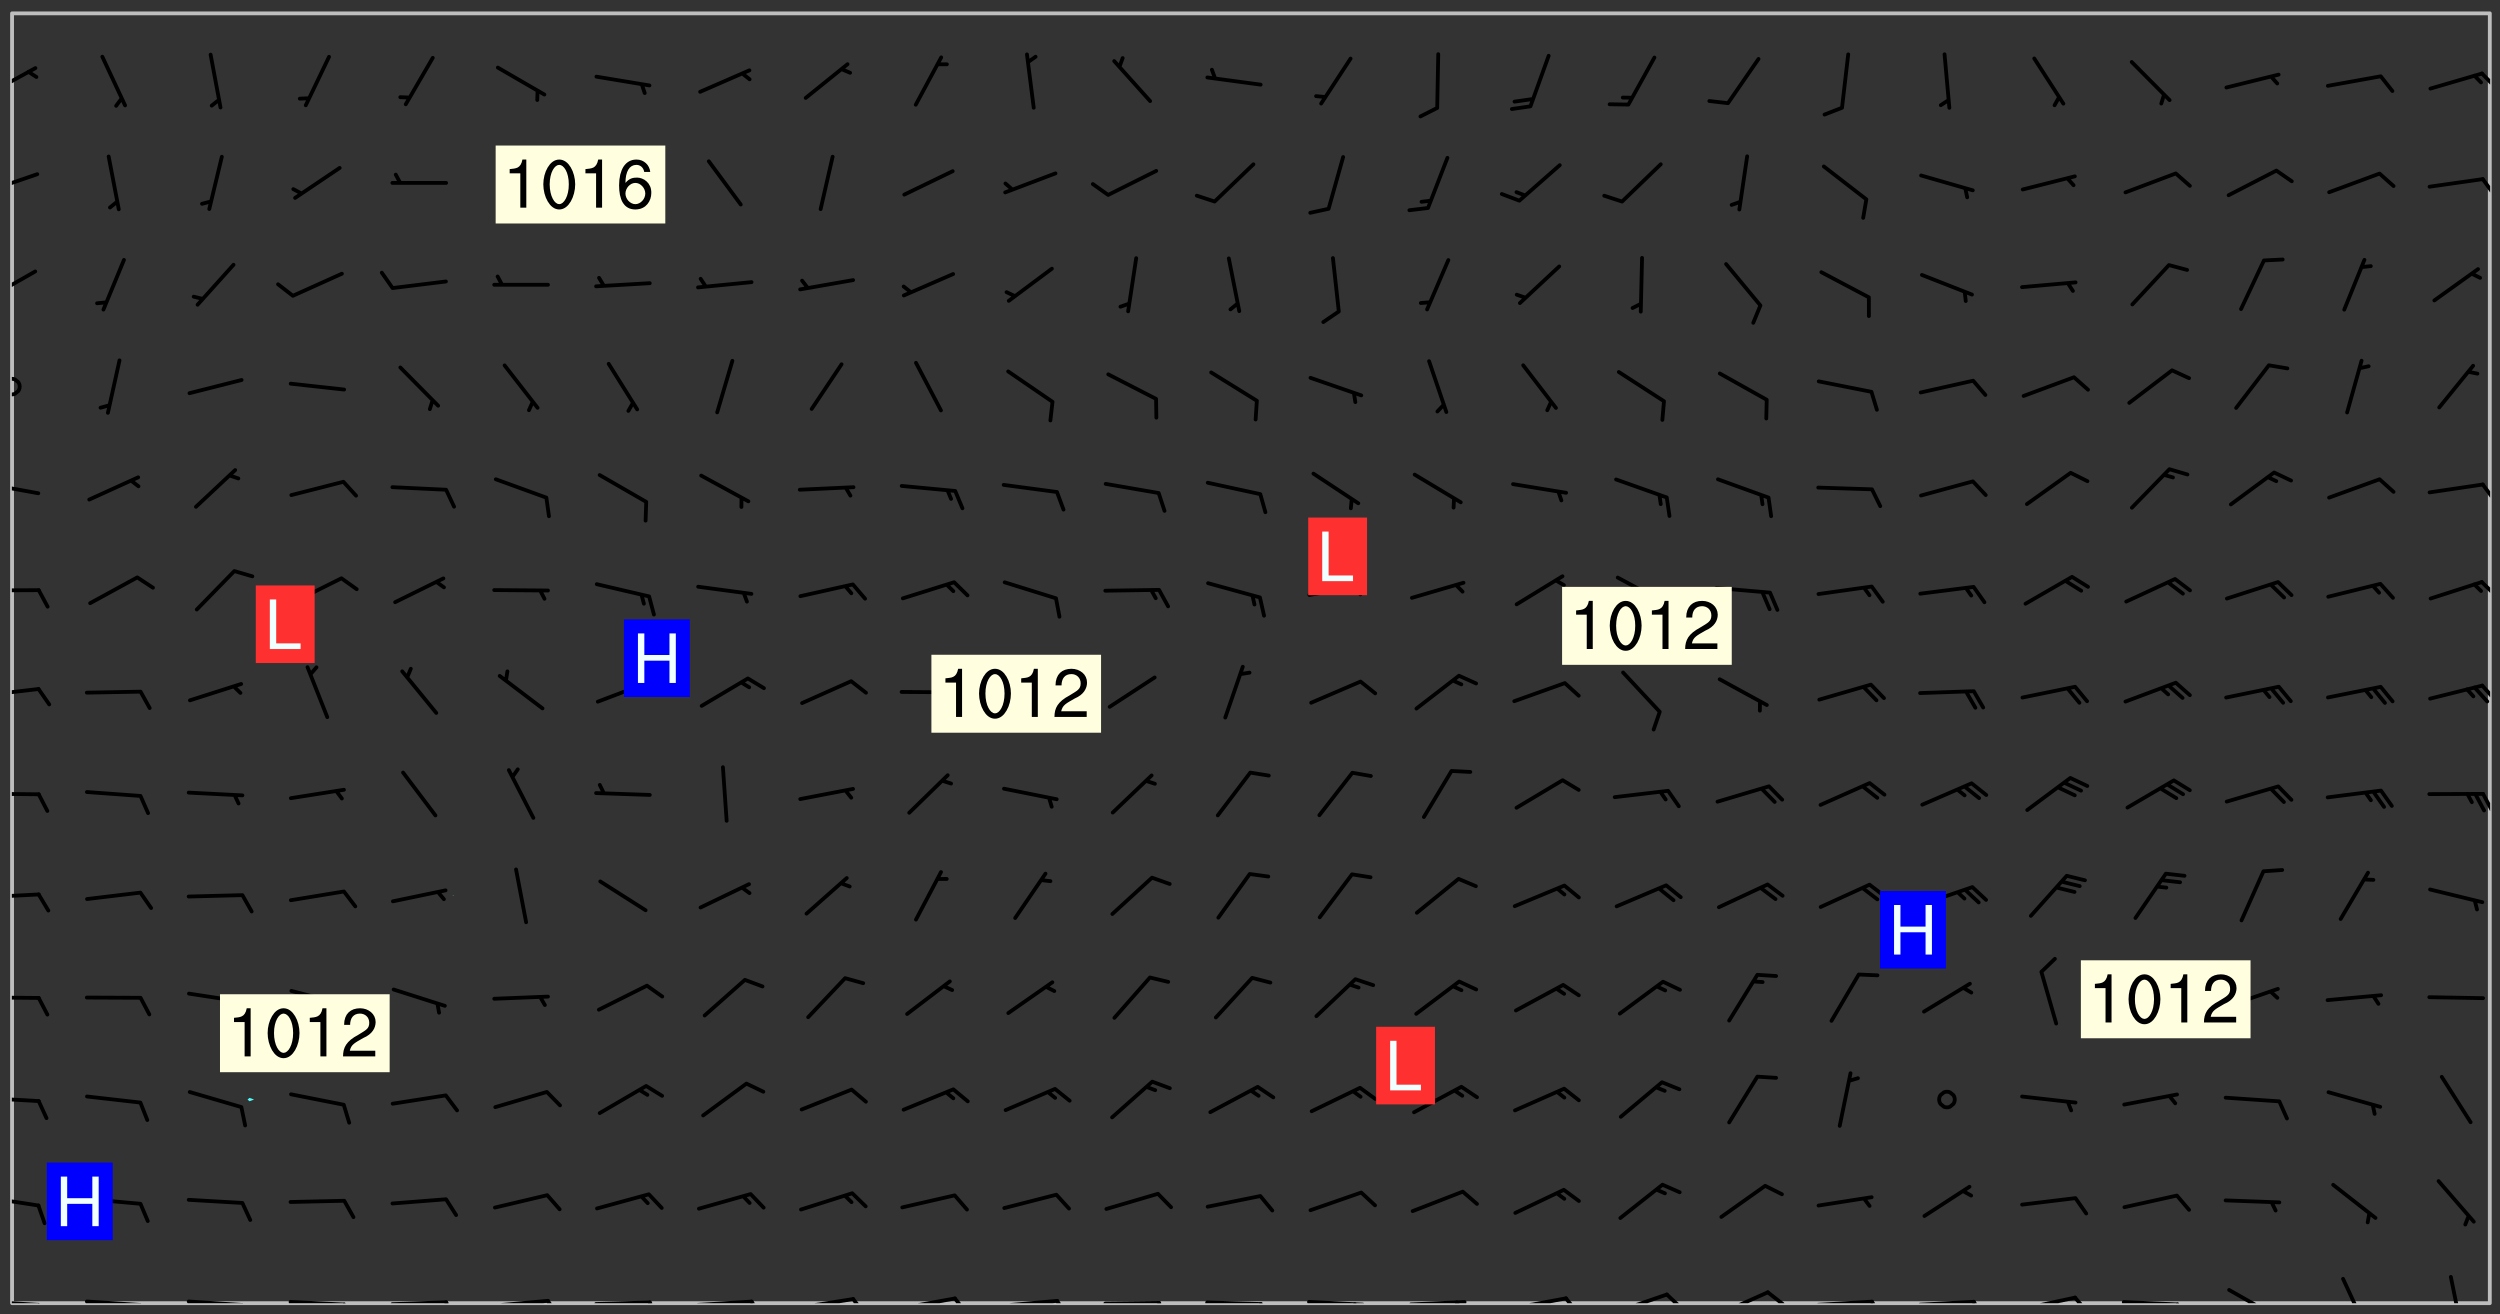 <svg xmlns="http://www.w3.org/2000/svg" role="img" xmlns:xlink="http://www.w3.org/1999/xlink" viewBox="142.45 309.95 326.84 171.84"><rect x="142.45" y="309.95" width="326.84" height="171.84" fill="#333333" stroke="none"/><defs><clipPath id="clip2"><path d="M 144 311.672 L 145 311.672 L 145 480.328 L 144 480.328 Z M 144 311.672"/></clipPath><clipPath id="clip3"><path d="M 144 311.672 L 468 311.672 L 468 480.328 L 144 480.328 Z M 144 311.672"/></clipPath><clipPath id="clip4"><path d="M 467 311.672 L 468 311.672 L 468 480.328 L 467 480.328 Z M 467 311.672"/></clipPath><clipPath id="clip5"><path d="M 144 479 L 148 479 L 148 480.328 L 144 480.328 Z M 144 479"/></clipPath><clipPath id="clip6"><path d="M 147 480 L 149 480 L 149 480.328 L 147 480.328 Z M 147 480"/></clipPath><clipPath id="clip7"><path d="M 153 479 L 162 479 L 162 480.328 L 153 480.328 Z M 153 479"/></clipPath><clipPath id="clip8"><path d="M 160 480 L 163 480 L 163 480.328 L 160 480.328 Z M 160 480"/></clipPath><clipPath id="clip9"><path d="M 166 479 L 175 479 L 175 480.328 L 166 480.328 Z M 166 479"/></clipPath><clipPath id="clip10"><path d="M 173 480 L 176 480 L 176 480.328 L 173 480.328 Z M 173 480"/></clipPath><clipPath id="clip11"><path d="M 180 479 L 188 479 L 188 480.328 L 180 480.328 Z M 180 479"/></clipPath><clipPath id="clip12"><path d="M 187 480 L 189 480 L 189 480.328 L 187 480.328 Z M 187 480"/></clipPath><clipPath id="clip13"><path d="M 193 479 L 202 479 L 202 480.328 L 193 480.328 Z M 193 479"/></clipPath><clipPath id="clip14"><path d="M 200 479 L 203 479 L 203 480.328 L 200 480.328 Z M 200 479"/></clipPath><clipPath id="clip15"><path d="M 206 479 L 215 479 L 215 480.328 L 206 480.328 Z M 206 479"/></clipPath><clipPath id="clip16"><path d="M 213 479 L 216 479 L 216 480.328 L 213 480.328 Z M 213 479"/></clipPath><clipPath id="clip17"><path d="M 220 479 L 228 479 L 228 480.328 L 220 480.328 Z M 220 479"/></clipPath><clipPath id="clip18"><path d="M 227 479 L 229 479 L 229 480.328 L 227 480.328 Z M 227 479"/></clipPath><clipPath id="clip19"><path d="M 233 479 L 241 479 L 241 480.328 L 233 480.328 Z M 233 479"/></clipPath><clipPath id="clip20"><path d="M 240 479 L 243 479 L 243 480.328 L 240 480.328 Z M 240 479"/></clipPath><clipPath id="clip21"><path d="M 246 479 L 255 479 L 255 480.328 L 246 480.328 Z M 246 479"/></clipPath><clipPath id="clip22"><path d="M 253 479 L 256 479 L 256 480.328 L 253 480.328 Z M 253 479"/></clipPath><clipPath id="clip23"><path d="M 260 479 L 268 479 L 268 480.328 L 260 480.328 Z M 260 479"/></clipPath><clipPath id="clip24"><path d="M 267 479 L 270 479 L 270 480.328 L 267 480.328 Z M 267 479"/></clipPath><clipPath id="clip25"><path d="M 273 479 L 281 479 L 281 480.328 L 273 480.328 Z M 273 479"/></clipPath><clipPath id="clip26"><path d="M 280 479 L 283 479 L 283 480.328 L 280 480.328 Z M 280 479"/></clipPath><clipPath id="clip27"><path d="M 286 480 L 295 480 L 295 480.328 L 286 480.328 Z M 286 480"/></clipPath><clipPath id="clip28"><path d="M 293 480 L 296 480 L 296 480.328 L 293 480.328 Z M 293 480"/></clipPath><clipPath id="clip29"><path d="M 300 479 L 308 479 L 308 480.328 L 300 480.328 Z M 300 479"/></clipPath><clipPath id="clip30"><path d="M 307 480 L 309 480 L 309 480.328 L 307 480.328 Z M 307 480"/></clipPath><clipPath id="clip31"><path d="M 313 479 L 321 479 L 321 480.328 L 313 480.328 Z M 313 479"/></clipPath><clipPath id="clip32"><path d="M 319 480 L 321 480 L 321 480.328 L 319 480.328 Z M 319 480"/></clipPath><clipPath id="clip33"><path d="M 326 479 L 335 479 L 335 480.328 L 326 480.328 Z M 326 479"/></clipPath><clipPath id="clip34"><path d="M 332 479 L 334 479 L 334 480.328 L 332 480.328 Z M 332 479"/></clipPath><clipPath id="clip35"><path d="M 340 479 L 348 479 L 348 480.328 L 340 480.328 Z M 340 479"/></clipPath><clipPath id="clip36"><path d="M 346 479 L 349 479 L 349 480.328 L 346 480.328 Z M 346 479"/></clipPath><clipPath id="clip37"><path d="M 353 478 L 361 478 L 361 480.328 L 353 480.328 Z M 353 478"/></clipPath><clipPath id="clip38"><path d="M 360 478 L 363 478 L 363 480.328 L 360 480.328 Z M 360 478"/></clipPath><clipPath id="clip39"><path d="M 366 478 L 374 478 L 374 480.328 L 366 480.328 Z M 366 478"/></clipPath><clipPath id="clip40"><path d="M 373 478 L 376 478 L 376 480.328 L 373 480.328 Z M 373 478"/></clipPath><clipPath id="clip41"><path d="M 379 479 L 388 479 L 388 480.328 L 379 480.328 Z M 379 479"/></clipPath><clipPath id="clip42"><path d="M 386 479 L 389 479 L 389 480.328 L 386 480.328 Z M 386 479"/></clipPath><clipPath id="clip43"><path d="M 393 479 L 401 479 L 401 480.328 L 393 480.328 Z M 393 479"/></clipPath><clipPath id="clip44"><path d="M 400 479 L 403 479 L 403 480.328 L 400 480.328 Z M 400 479"/></clipPath><clipPath id="clip45"><path d="M 406 479 L 414 479 L 414 480.328 L 406 480.328 Z M 406 479"/></clipPath><clipPath id="clip46"><path d="M 413 479 L 416 479 L 416 480.328 L 413 480.328 Z M 413 479"/></clipPath><clipPath id="clip47"><path d="M 419 479 L 428 479 L 428 480.328 L 419 480.328 Z M 419 479"/></clipPath><clipPath id="clip48"><path d="M 426 480 L 429 480 L 429 480.328 L 426 480.328 Z M 426 480"/></clipPath><clipPath id="clip49"><path d="M 433 478 L 441 478 L 441 480.328 L 433 480.328 Z M 433 478"/></clipPath><clipPath id="clip50"><path d="M 448 476 L 452 476 L 452 480.328 L 448 480.328 Z M 448 476"/></clipPath><clipPath id="clip51"><path d="M 462 476 L 465 476 L 465 480.328 L 462 480.328 Z M 462 476"/></clipPath><clipPath id="clip52"><path d="M 144 466 L 148 466 L 148 468 L 144 468 Z M 144 466"/></clipPath><clipPath id="clip53"><path d="M 144 453 L 148 453 L 148 455 L 144 455 Z M 144 453"/></clipPath><clipPath id="clip54"><path d="M 144 440 L 148 440 L 148 441 L 144 441 Z M 144 440"/></clipPath><clipPath id="clip55"><path d="M 144 426 L 148 426 L 148 428 L 144 428 Z M 144 426"/></clipPath><clipPath id="clip56"><path d="M 144 413 L 148 413 L 148 415 L 144 415 Z M 144 413"/></clipPath><clipPath id="clip57"><path d="M 466 413 L 468 413 L 468 417 L 466 417 Z M 466 413"/></clipPath><clipPath id="clip58"><path d="M 144 399 L 148 399 L 148 402 L 144 402 Z M 144 399"/></clipPath><clipPath id="clip59"><path d="M 466 399 L 468 399 L 468 402 L 466 402 Z M 466 399"/></clipPath><clipPath id="clip60"><path d="M 144 386 L 148 386 L 148 388 L 144 388 Z M 144 386"/></clipPath><clipPath id="clip61"><path d="M 466 385 L 468 385 L 468 389 L 466 389 Z M 466 385"/></clipPath><clipPath id="clip62"><path d="M 144 372 L 148 372 L 148 375 L 144 375 Z M 144 372"/></clipPath><clipPath id="clip63"><path d="M 466 373 L 468 373 L 468 376 L 466 376 Z M 466 373"/></clipPath><clipPath id="clip64"><path d="M 144 359 L 146 359 L 146 362 L 144 362 Z M 144 359"/></clipPath><clipPath id="clip65"><path d="M 144 345 L 148 345 L 148 350 L 144 350 Z M 144 345"/></clipPath><clipPath id="clip66"><path d="M 144 332 L 148 332 L 148 336 L 144 336 Z M 144 332"/></clipPath><clipPath id="clip67"><path d="M 466 333 L 468 333 L 468 336 L 466 336 Z M 466 333"/></clipPath><clipPath id="clip68"><path d="M 144 318 L 148 318 L 148 323 L 144 323 Z M 144 318"/></clipPath><clipPath id="clip69"><path d="M 466 319 L 468 319 L 468 322 L 466 322 Z M 466 319"/></clipPath><g id="surface409" clip-path="url(#clip1)"><path fill="#fff" fill-opacity="0" fill-rule="evenodd" d="M 0 0 L 1000 0 L 1000 1000 L 0 1000 Z M 0 0"/><path fill="#d3d3d3" fill-opacity="0" fill-rule="evenodd" d="M162.152 355.867L161.918 356.16 161.977 356.395 162.094 356.566 162.27 356.801 162.562 357.148 162.676 357.207 162.793 357.035 162.852 356.801 163.027 356.625 163.492 356.449 164.191 356.449 164.426 356.742 164.715 357.559 164.773 357.734 164.949 357.965 165.301 358.199 166 358.898 166.172 359.074 166.406 359.422 166.641 359.832 166.93 360.414 167.34 360.879 167.57 361.113 167.805 361.289 167.922 361.52 168.098 361.812 168.27 362.977 168.27 363.211 168.328 363.5 168.387 363.617 168.504 363.734 168.852 364.145 168.969 364.316 169.145 364.492 169.32 364.727 169.438 364.898 169.609 365.25 169.668 365.484 169.902 365.891 170.137 365.832 169.961 366.008 169.902 366.938 169.32 366.938 169.086 366.824 168.738 366.938 168.621 367.055 168.562 367.348 168.504 367.523 168.387 367.695 167.922 367.988 167.863 368.223 167.805 368.336 167.805 368.98 167.863 369.152 167.863 369.562 167.922 369.621 167.922 370.027 167.98 370.434 168.098 370.609 168.156 370.668 168.387 371.309 168.328 371.602 168.328 372.301 168.27 372.883 168.27 373.117 168.211 373.348 168.156 373.699 168.156 375.621 168.211 375.738 168.637 375.738 168.27 375.855 168.246 376.207 169.137 377.375 170.879 377.914 172.219 378.273 172.219 378.812 172.309 379.621 172.844 380.336 174.363 380.605 175.254 380.52 175.344 381.684 175.879 381.863 177.039 381.684 179.094 380.699 180.254 380.336 182.133 380.16 183.828 379.98 183.648 380.699 182.133 380.785 180.883 380.875 180.078 381.145 179.004 381.953 179.273 382.672 179.809 383.57 179.629 384.195 179.363 385.004 179.629 386.082 180.254 386.98 181.059 387.16 182.309 386.98 182.043 387.703 182.141 388.207 182.195 388.5 182.195 388.672 182.254 388.965 182.254 389.371 182.43 389.488 182.781 389.605 183.188 389.605 183.48 389.43 183.594 389.312 183.652 389.195 183.77 388.965 183.828 388.789 184.18 388.324 184.41 388.148 184.586 388.09 184.762 388.148 184.82 388.324 184.938 389.312 184.992 389.781 185.051 389.953 185.168 390.188 185.344 390.246 186.16 390.305 186.449 390.305 186.566 390.539 186.625 390.945 186.684 391.297 186.684 392.402 186.801 392.695 186.918 393.043 187.207 393.742 187.383 394.094 187.965 394.848 188.316 395.023 188.488 395.082 188.957 395.316 189.598 395.781 189.945 396.016 190.238 396.191 190.531 396.246 190.762 396.309 191.578 396.656 191.871 396.832 191.984 397.004 192.336 397.355 192.453 397.531 192.977 398.172 192.977 398.461 193.035 398.812 193.035 399.16 193.094 399.512 193.152 399.801 193.27 399.859 193.441 399.918 193.617 399.918 194.199 400.152 194.375 400.27 194.551 400.559 194.727 400.793 194.84 401.027 195.133 401.258 195.25 401.375 195.25 401.785 195.309 401.84 195.598 402.074 195.832 402.191 195.891 402.309 196.008 402.48 196.066 402.598 196.297 402.832 196.355 403.008 196.59 403.066 196.707 403.125 196.59 403.238 196.531 403.355 196.531 403.473 196.414 403.766 196.297 404.055 196.297 404.637 196.473 404.754 196.59 404.812 196.648 404.93 196.766 405.047 196.879 405.105 197.055 405.453 197.113 405.805 197.172 406.211 197.172 406.387 197.113 406.562 196.996 407.262 196.996 407.434 197.113 407.609 197.406 407.902 197.812 407.902 197.988 408.02 198.105 408.191 198.223 408.484 198.223 408.719 197.695 408.719 197.465 408.484 197.23 408.484 197.055 408.543 196.996 409.242 197.055 409.59 197.172 409.766 197.348 410.176 197.465 410.406 197.754 410.875 197.93 410.93 198.453 410.93 198.688 410.988 199.445 411.629 199.504 411.922 199.504 412.156 199.562 412.215 199.793 412.562 199.793 412.914 199.676 413.086 199.676 413.379 199.969 413.668 200.262 413.844 200.434 413.902 200.727 414.078 201.02 414.195 201.602 414.602 201.891 414.836 202.184 415.012 202.402 415.172 202.418 415.184 202.648 415.359 203.289 415.883 203.465 416.117 203.582 416.293 203.758 416.469 203.871 416.641 203.871 417.281 203.988 417.457 204.457 417.574 205.039 417.691 205.273 417.75 205.504 417.863 205.797 417.98 205.91 418.039 206.496 418.391 206.785 418.562 206.961 418.625 207.137 418.68 207.312 418.738 208.012 419.09 208.301 419.266 208.535 419.32 208.824 419.496 209.059 419.613 209.699 420.02 209.992 420.137 210.164 420.195 210.398 420.254 210.809 420.312 211.039 420.371 211.273 420.488 211.332 420.66 210.922 420.836 211.391 420.895 211.449 421.188 211.562 421.422 211.738 421.477 211.973 421.535 212.148 421.594 212.555 421.711 213.195 421.945 213.312 422.117 213.371 422.352 213.371 422.527 213.312 422.645 213.254 423.051 213.488 423.285 213.605 423.344 213.953 423.461 214.594 423.691 214.77 423.809 215.059 423.926 215.234 424.102 215.469 424.566 216.051 425.672 216.227 425.848 216.574 426.023 216.75 426.141 217.102 426.258 218.148 426.781 218.383 426.84 218.848 426.953 219.141 427.012 219.605 427.188 220.363 427.77 220.598 428.004 220.945 428.469 221.121 428.645 221.41 428.879 222.227 429.578 222.52 429.754 222.809 430.043 223.102 430.219 223.395 430.508 224.09 431.148 224.266 431.324 224.559 431.559 224.848 431.793 225.316 432.082 225.957 432.664 226.305 432.898 226.539 433.191 226.887 433.539 227.238 434.004 228.172 434.996 228.52 435.402 228.637 435.578 228.871 435.637 228.984 435.754 229.629 435.93 229.859 436.043 230.094 436.102 230.387 436.277 230.617 436.395 231.551 437.094 231.957 437.5 232.191 437.676 232.598 437.852 232.832 437.969 233.648 438.316 233.996 438.551 234.23 438.668 234.523 438.957 234.754 439.074 235.512 439.426 235.863 439.598 236.094 439.656 236.387 439.773 236.621 439.832 237.492 440.008 238.309 440.008 238.777 440.238 238.949 440.297 239.824 440.996 240.289 441.113 240.582 441.172 240.758 441.23 240.988 441.289 241.457 441.348 241.805 441.406 242.156 441.465 242.562 441.523 242.855 441.523 243.027 441.582 243.027 441.812 243.203 441.988 243.496 441.988 243.844 442.047 244.195 442.105 244.895 442.223 245.535 442.223 246 441.988 246.293 441.812 246.465 441.695 246.875 441.523 247.164 441.348 248.098 440.883 248.566 440.59 249.09 440.297 249.555 440.125 250.02 439.949 251.07 439.484 251.359 439.367 251.77 439.25 252.059 439.133 252.586 438.957 254.102 438.258 254.684 437.91 254.973 437.852 255.266 437.793 255.613 437.676 256.488 437.445 256.84 437.328 256.953 437.328 257.188 437.27 258.062 437.035 258.297 436.977 259.109 436.977 259.461 436.918 260.277 436.801 260.449 436.742 260.801 436.688 261.094 436.629 261.324 436.57 262.141 436.395 262.316 436.336 262.664 436.336 262.898 436.277 263.363 436.16 264.121 435.988 264.355 435.93 264.703 435.93 265.113 435.812 265.402 435.754 266.688 435.695 266.977 435.695 267.387 435.637 267.617 435.578 267.793 435.578 268.668 435.461 269.074 435.461 269.484 435.344 269.832 435.344 270.184 435.23 271.055 435.172 272.805 435.172 273.852 435.461 274.262 435.578 274.551 435.695 274.902 435.812 275.191 435.93 276.242 436.102 276.531 436.16 276.824 436.16 277.117 436.219 277.289 436.277 277.699 436.336 277.871 436.395 277.988 436.453 278.105 436.453 278.223 436.512 278.574 436.57 278.688 436.57 279.098 436.637 281.02 437.031 282.945 437.426 284.465 437.875 286.16 438.594 288.305 439.398 289.91 438.68 291.34 437.875 292.5 436.797 293.75 436.348 296.785 435.629 298.66 435.27 300.805 433.922 303.039 432.668 305.539 431.41 307.234 430.961 309.02 430.781 310.18 430.512 310.805 431.051 312.145 430.781 312.859 429.793 313.844 428.449 314.289 428.27 315.094 427.91 316.969 427.371 318.754 426.922 320.004 426.652 321.164 426.562 322.863 426.473 324.824 426.203 326.074 426.113 326.613 426.113 327.238 426.023 328.129 426.023 330.273 425.844 332.684 425.664 335.273 425.574 336.969 425.754 338.578 425.844 340.008 426.203 341.168 426.922 343.043 427.91 344.203 429.438 344.469 430.152 345.098 430.242 345.453 431.141 345.988 431.68 346.523 433.207 347.598 433.566 348.133 433.566 347.328 434.102 347.418 435.809 348.133 438.504 349.023 439.309 349.918 440.297 350.633 441.555 352.418 442.094 353.938 441.914 354.293 443.258 355.902 442.453 356.883 441.914 357.152 442.184 357.469 441.969 357.688 441.824 358.488 442.273 358.938 441.914 359.293 441.914 359.828 441.645 360.367 440.926 360.902 440.656 361.527 439.668 362.688 440.117 363.527 440.488 364.922 441.105 366.617 440.926 368.223 440.926 370.008 441.016 370.188 439.309 370.723 437.965 371.527 438.234 372.02 439.082 372.422 439.488 372.332 440.027 372.332 440.387 373.047 440.836 373.758 440.566 375.188 440.566 375.547 441.555 375.992 442.812 376.707 444.156 377.957 444.785 379.652 445.414 380.367 445.234 380.547 444.695 381.527 444.605 381.977 444.965 382.062 446.223 381.797 446.852 381.262 447.031 381.262 447.57 381.977 448.555 382.242 449.094 383.227 450.082 384.027 451.16 383.762 451.52 383.672 452.418 383.047 454.75 382.691 456.816 382.602 458.609 382.422 459.328 382.332 459.867 382.332 461.305 381.352 463.188 380.992 464.895 380.457 465.793 379.652 466.961 379.387 467.5 381.441 468.754 381.527 469.113 381.172 469.652 381.082 469.473 381.082 470.281 381.172 471.719 380.727 472.434 379.652 472.527 379.387 473.242 379.922 474.141 380.727 474.859 381.887 475.668 383.227 475.938 383.672 476.297 383.316 476.746 381.527 476.656 380.277 476.207 379.562 475.488 378.938 475.398 378.762 478.988 378.574 480.297 467.934 480.297 467.934 311.703 412.664 311.703 412.664 360.785 413.426 360.91 416.715 361.453 418.738 364.289 418.738 367.043 421.09 367.375 423.438 367.707 427.488 367.707 426.109 371.867 424.086 372.574 422.062 373.277 421.52 373.621 418.926 375.238 418.738 375.355 416.715 373.277 415.984 370.535 413.312 368.457 411.938 364.957 411.871 364.875 409.914 362.203 412.664 360.785 412.664 311.703 294.422 311.703 294.422 403.117 294.539 403.148 294.672 403.16 294.746 403.234 294.852 403.281 294.941 403.34 295.027 403.398 295.117 403.457 295.414 403.754 295.473 403.844 295.504 403.961 295.531 404.078 295.547 404.215 295.516 404.332 295.457 404.422 295.398 404.508 295.355 404.613 295.309 404.715 295.281 404.836 295.281 404.98 295.457 405.25 295.605 405.398 295.68 405.484 295.754 405.559 295.797 405.664 295.859 405.754 295.918 405.84 295.961 405.945 296.02 406.035 296.066 406.137 296.109 406.242 296.168 406.328 296.285 406.508 296.359 406.582 296.422 406.668 296.48 406.758 296.523 406.863 296.582 406.953 296.641 407.039 296.703 407.129 296.762 407.219 296.805 407.32 296.922 407.5 296.996 407.574 297.055 407.66 297.129 407.734 297.219 407.793 297.324 407.84 297.473 407.84 297.605 407.824 297.738 407.84 297.84 407.793 297.914 407.719 297.961 407.617 297.945 407.484 297.945 407.336 297.898 407.23 297.871 407.113 297.824 407.012 297.797 406.891 297.754 406.789 297.691 406.699 297.648 406.598 297.605 406.492 297.574 406.375 297.559 406.242 297.547 406.105 297.633 406.047 297.691 405.961 297.812 405.93 297.855 406.035 297.871 406.168 297.871 406.285 297.93 406.387 297.988 406.477 298.078 406.535 298.227 406.684 298.285 406.773 298.328 406.879 298.316 406.98 298.402 407.039 298.508 407.086 298.594 407.145 298.684 407.203 298.758 407.277 298.641 407.305 298.535 407.352 298.449 407.41 298.375 407.484 298.316 407.574 298.254 407.66 298.227 407.781 298.18 407.883 298.137 407.988 298.105 408.105 298.094 408.238 298.078 408.371 298.078 408.52 298.105 408.637 298.152 408.742 298.195 408.844 298.254 408.934 298.328 409.008 298.418 409.066 298.492 409.141 298.582 409.199 298.641 409.289 298.684 409.395 298.73 409.496 298.848 409.527 298.98 409.543 299.129 409.543 299.246 409.512 299.352 409.555 299.395 409.66 299.441 409.762 299.469 409.883 299.5 410 299.527 410.117 299.559 410.238 299.586 410.355 299.691 410.398 299.793 410.445 299.926 410.43 300.074 410.578 300.137 410.664 300.211 410.738 300.281 410.812 300.371 410.875 300.477 410.918 300.578 410.961 300.695 410.992 300.832 411.008 300.949 410.977 301.023 410.902 301.051 410.785 301.039 410.652 301.008 410.531 300.98 410.414 301.023 410.309 301.141 410.309 301.23 410.371 301.348 410.398 301.496 410.398 301.629 410.414 301.777 410.414 301.91 410.43 302.043 410.414 302.191 410.414 302.324 410.398 302.457 410.387 302.594 410.398 302.711 410.371 302.844 410.355 303.035 410.297 302.977 410.473 302.961 410.605 302.934 410.727 302.918 410.859 302.859 410.945 302.727 410.961 302.621 411.008 302.516 411.051 302.398 411.082 302.281 411.109 302.016 411.141 301.867 411.141 301.734 411.156 301.66 411.23 301.719 411.316 301.867 411.465 301.984 411.645 302.059 411.715 302.148 411.777 302.238 411.836 302.324 411.895 302.414 411.953 302.516 411.996 302.621 412.059 302.727 412.102 302.812 412.16 302.918 412.207 303.02 412.25 303.199 412.367 303.258 412.457 303.215 412.559 303.168 412.664 303.184 412.797 303.406 413.02 303.465 413.109 303.508 413.211 303.539 413.332 303.582 413.434 303.598 413.566 303.629 413.684 303.641 413.82 303.672 413.938 303.82 414.086 303.922 414.129 304.027 414.172 304.145 414.203 304.277 414.219 304.414 414.234 304.531 414.234 304.648 414.203 304.738 414.145 304.781 414.039 304.828 413.938 304.871 413.832 304.902 413.715 304.914 413.582 304.914 413.434 304.902 413.301 304.887 413.168 304.855 413.051 304.812 412.945 304.766 412.84 304.723 412.738 304.68 412.633 304.664 412.5 304.68 412.367 304.707 412.25 304.738 412.133 304.766 412.012 304.812 411.91 304.902 411.852 304.988 411.789 305.062 411.715 305.152 411.656 305.375 411.434 305.434 411.348 305.508 411.273 305.625 411.094 305.684 411.008 305.684 410.859 305.609 410.785 305.508 410.738 305.402 410.695 305.301 410.652 305.242 410.562 305.195 410.457 305.168 410.34 305.258 410.281 305.375 410.25 305.477 410.207 305.656 410.09 305.805 409.941 305.816 409.809 305.805 409.703 305.715 409.645 305.582 409.66 305.434 409.66 305.301 409.676 305.168 409.66 305.047 409.629 304.961 409.57 304.887 409.496 304.828 409.406 304.766 409.32 304.648 409.141 304.59 409.055 304.621 408.934 304.707 408.875 304.828 408.844 304.887 408.758 304.887 408.637 304.855 408.52 304.797 408.43 304.738 408.344 304.691 408.238 304.664 408.121 304.648 407.988 304.707 407.898 304.781 407.824 304.871 407.766 304.988 407.586 305.062 407.512 305.121 407.426 305.27 407.277 305.391 407.246 305.523 407.23 305.656 407.246 305.73 407.32 305.773 407.426 305.789 407.559 305.758 407.676 305.641 407.707 305.508 407.719 305.359 407.867 305.316 407.973 305.27 408.074 305.242 408.195 305.211 408.312 305.211 408.461 305.242 408.578 305.285 408.684 305.344 408.773 305.418 408.844 305.492 408.918 305.609 408.949 305.73 408.977 305.848 408.949 305.98 408.934 306.098 408.934 306.188 408.992 306.262 409.066 306.309 409.172 306.367 409.258 306.469 409.305 306.602 409.32 306.707 409.363 306.793 409.422 306.781 409.527 306.707 409.602 306.527 409.719 306.469 409.809 306.379 409.867 306.309 409.941 306.234 410.016 306.172 410.105 306.145 410.223 306.129 410.355 306.145 410.488 306.129 410.621 306.129 410.77 306.145 410.902 306.172 411.02 306.203 411.141 306.277 411.215 306.367 411.273 306.453 411.332 306.543 411.391 306.66 411.422 306.66 411.508 306.559 411.555 306.469 411.613 306.203 411.645 306.086 411.672 305.938 411.672 305.832 411.715 305.73 411.762 305.672 411.852 305.609 412.086 305.598 412.219 305.566 412.34 305.551 412.473 305.551 412.766 305.539 412.898 305.551 413.035 305.566 413.168 305.699 413.184 305.832 413.195 305.953 413.227 306.039 413.285 306.113 413.359 306.16 413.465 306.203 413.566 306.219 413.699 306.219 414.145 306.203 414.277 306.203 414.723 306.234 414.988 306.262 415.105 306.277 415.238 306.309 415.355 306.395 415.566 306.426 415.832 306.426 415.98 306.395 416.098 306.367 416.215 306.336 416.336 306.309 416.453 306.277 416.57 306.246 416.691 306.234 416.824 306.219 416.957 306.309 417.016 306.426 416.984 306.527 417 306.574 417.105 306.543 417.371 306.543 417.812 306.5 417.918 306.453 418.023 306.41 418.125 306.367 418.23 306.309 418.316 306.277 418.438 306.234 418.555 306.203 418.672 306.188 418.805 306.203 418.938 306.262 419.027 306.367 419.074 306.453 419.133 306.512 419.219 306.5 419.355 306.469 419.473 306.426 419.574 306.426 420.02 306.41 420.152 306.41 420.301 306.379 420.418 306.336 420.523 306.309 420.641 306.262 420.746 306.219 420.848 306.188 420.969 306.16 421.086 306.129 421.219 306.098 421.336 306.07 421.453 306.027 421.559 305.996 421.676 305.965 421.797 305.953 421.93 305.938 422.062 305.938 422.359 305.965 422.477 305.965 422.625 306.012 423.023 306.039 423.141 306.098 423.23 306.219 423.262 306.367 423.262 306.5 423.246 306.559 423.336 306.559 423.453 306.5 423.543 306.41 423.602 306.309 423.645 306.203 423.691 306.113 423.75 306.027 423.809 305.891 423.824 305.773 423.793 305.641 423.777 305.539 423.824 305.477 423.91 305.465 424.047 305.449 424.18 305.418 424.297 305.391 424.414 305.375 424.547 305.344 424.668 305.344 424.965 305.359 425.098 305.391 425.215 305.391 425.363 305.402 425.496 305.402 425.645 305.375 425.762 305.328 425.863 305.301 425.984 305.27 426.102 305.211 426.191 305.137 426.266 305.035 426.309 304.93 426.355 304.812 426.383 304.691 426.414 304.59 426.367 304.648 426.281 304.754 426.234 304.781 426.117 304.812 426 304.84 425.879 304.871 425.762 304.871 425.613 304.887 425.48 304.855 425.363 304.812 425.258 304.707 425.273 304.633 425.348 304.531 425.391 304.441 425.453 304.367 425.527 304.324 425.629 304.309 425.762 304.277 425.879 304.25 426 304.219 426.117 304.191 426.234 304.16 426.355 304.133 426.473 304.102 426.59 304.059 426.695 303.969 426.754 303.879 426.754 303.762 426.723 303.73 426.637 303.746 426.5 303.715 426.383 303.715 426.234 303.703 426.102 303.703 425.953 303.641 425.719 303.613 425.598 303.57 425.496 303.523 425.391 303.465 425.305 303.406 425.215 303.363 425.109 303.301 425.023 303.152 424.875 303.082 424.801 302.977 424.754 302.871 424.711 302.77 424.668 302.473 424.371 302.383 424.297 302.297 424.238 302.191 424.195 302.102 424.133 302.016 424.074 301.91 424.031 301.82 423.973 301.734 423.91 301.66 423.84 301.555 423.793 301.469 423.734 301.363 423.691 301.273 423.629 301.172 423.586 301.066 423.543 300.98 423.484 300.875 423.438 300.77 423.395 300.668 423.348 300.578 423.289 300.477 423.246 300.371 423.203 300.281 423.141 300.164 423.113 300.031 423.098 299.898 423.113 299.75 423.113 299.617 423.129 299.5 423.098 299.41 423.039 299.336 422.965 299.246 422.906 299.145 422.859 298.996 422.859 298.875 422.832 298.773 422.789 298.699 422.715 298.582 422.535 298.492 422.477 298.391 422.434 298.301 422.371 298.195 422.328 298.105 422.27 298.02 422.211 297.914 422.164 297.855 422.078 297.797 421.988 297.754 421.883 297.707 421.781 297.633 421.707 297.547 421.648 297.473 421.574 297.383 421.516 297.16 421.293 297.117 421.188 297.086 420.922 297.191 420.879 297.336 420.879 297.441 420.922 297.516 420.996 297.605 421.055 297.691 421.113 297.797 421.16 297.887 421.219 298.035 421.367 298.105 421.441 298.254 421.59 298.316 421.676 298.391 421.75 298.477 421.809 298.551 421.883 298.641 421.945 298.73 422.004 298.816 422.062 299.086 422.238 299.188 422.285 299.293 422.328 299.395 422.371 299.441 422.297 299.5 422.211 299.574 422.137 299.645 422.062 299.75 422.105 299.824 422.18 299.883 422.27 299.926 422.371 299.973 422.477 300.016 422.582 300.137 422.609 300.254 422.582 300.328 422.492 300.371 422.387 300.43 422.297 300.504 422.223 300.609 422.18 300.727 422.152 300.859 422.164 300.949 422.223 301.098 422.371 301.156 422.461 301.199 422.566 301.246 422.668 301.289 422.773 301.332 422.875 301.438 422.922 301.543 422.965 301.676 422.98 301.762 422.922 301.82 422.832 301.895 422.758 302 422.715 302.117 422.742 302.223 422.789 302.324 422.832 302.43 422.875 302.531 422.922 302.711 423.039 302.711 423.156 302.695 423.289 302.711 423.422 302.727 423.559 302.785 423.645 302.887 423.691 303.008 423.719 303.125 423.75 303.273 423.75 303.391 423.719 303.449 423.629 303.629 423.512 303.688 423.422 303.762 423.348 303.82 423.262 303.938 423.082 304.117 422.965 304.234 422.996 304.324 423.055 304.367 423.129 304.352 423.262 304.352 423.379 304.441 423.438 304.59 423.438 304.723 423.422 304.855 423.41 305.121 423.379 305.227 423.336 305.344 423.305 305.465 423.277 305.539 423.203 305.609 423.129 305.672 423.039 305.656 422.934 305.609 422.832 305.508 422.789 305.402 422.773 305.285 422.801 305.02 422.832 304.871 422.832 304.797 422.758 304.707 422.699 304.59 422.668 304.473 422.641 304.34 422.625 304.191 422.625 304.059 422.641 303.762 422.641 303.656 422.594 303.508 422.445 303.465 422.344 303.406 422.254 303.629 422.031 303.715 421.973 303.82 421.93 303.938 421.898 304.07 421.883 304.203 421.898 304.34 421.914 304.441 421.957 304.574 421.945 304.664 421.883 304.766 421.84 304.828 421.75 304.781 421.648 304.691 421.59 304.574 421.559 304.473 421.516 304.414 421.426 304.352 421.336 304.352 421.219 304.367 421.086 304.473 421.039 304.547 420.969 304.547 420.848 304.457 420.789 304.426 420.672 304.516 420.613 304.59 420.539 304.633 420.434 304.691 420.344 304.738 420.242 304.754 420.109 304.754 419.961 304.707 419.855 304.664 419.754 304.574 419.695 304.441 419.68 304.34 419.637 304.203 419.621 304.086 419.59 303.641 419.59 303.508 419.574 303.375 419.562 303.242 419.547 303.125 419.516 302.977 419.516 302.844 419.5 302.711 419.488 302.445 419.457 302.324 419.414 302.238 419.355 302.164 419.281 302.164 419.133 302.176 419 302.281 418.953 302.383 418.91 302.516 418.895 302.668 418.895 302.801 418.879 303.094 418.879 303.215 418.91 303.316 418.953 303.406 419.012 303.641 419.074 303.762 419.027 303.852 418.969 303.953 418.926 304.086 418.91 304.191 418.953 304.293 419 304.426 419.012 304.547 418.984 304.691 418.984 304.812 418.953 304.93 418.926 305.035 418.879 305.109 418.805 305.195 418.746 305.344 418.598 305.402 418.512 305.449 418.406 305.477 418.289 305.492 418.184 305.391 418.141 305.301 418.082 305.184 418.051 305.078 418.008 304.988 417.945 304.914 417.859 304.84 417.785 304.738 417.742 304.633 417.695 304.531 417.652 304.473 417.562 304.426 417.461 304.34 417.25 304.277 417.164 304.219 417.074 304.145 417 304.059 416.941 303.789 416.941 303.672 416.973 303.582 417.031 303.48 417.074 303.348 417.09 303.242 417.074 303.215 416.957 303.152 416.867 303.035 416.836 302.934 416.793 302.785 416.645 302.754 416.527 302.738 416.422 302.812 416.348 302.992 416.23 303.109 416.203 303.227 416.172 303.363 416.188 303.465 416.23 303.57 416.273 303.672 416.32 303.777 416.363 303.895 416.395 304.027 416.41 304.145 416.438 304.277 416.453 304.383 416.438 304.473 416.379 304.398 416.305 304.293 416.262 304.219 416.188 304.145 416.098 303.996 415.949 303.91 415.891 303.82 415.832 303.746 415.758 303.656 415.699 303.555 415.652 303.434 415.625 303.332 415.578 303.227 415.535 303.109 415.504 303.008 415.461 302.887 415.43 302.738 415.43 302.621 415.461 302.516 415.504 302.43 415.566 302.25 415.684 302.164 415.742 302.074 415.801 301.969 415.848 301.883 415.906 301.777 415.949 301.676 415.992 301.57 416.039 301.496 416.113 301.438 416.203 301.379 416.289 301.332 416.395 301.273 416.48 301.199 416.555 301.066 416.543 300.949 416.512 300.832 416.512 300.758 416.586 300.668 416.645 300.594 416.719 300.504 416.777 300.418 416.836 300.312 416.883 300.211 416.926 300.074 416.941 299.973 416.898 299.824 416.75 299.719 416.703 299.633 416.703 299.527 416.75 299.426 416.793 299.305 416.824 299.188 416.793 299.113 416.719 299.113 416.602 299.145 416.48 299.219 416.41 299.277 416.32 299.352 416.246 299.469 416.215 299.574 416.172 299.867 416.172 300 416.156 300.137 416.141 300.238 416.098 300.328 416.039 300.43 415.992 300.52 415.934 300.652 415.922 300.742 415.98 300.875 415.992 300.965 415.934 301.051 415.875 301.156 415.832 301.246 415.773 301.332 415.711 301.422 415.652 301.57 415.504 301.629 415.418 301.688 415.328 301.793 415.285 301.926 415.27 302.043 415.297 302.164 415.328 302.223 415.27 302.281 415.18 302.312 414.914 302.34 414.797 302.445 414.809 302.578 414.824 302.68 414.781 302.77 414.723 302.828 414.633 302.902 414.559 302.961 414.469 303.008 414.367 303.02 414.234 303.008 414.102 302.961 413.996 302.812 413.848 302.754 413.758 302.695 413.672 302.652 413.566 302.652 413.121 302.668 412.988 302.668 412.84 302.68 412.707 302.621 412.648 302.531 412.707 302.43 412.664 302.25 412.547 302.164 412.488 302.102 412.398 302.043 412.309 301.969 412.234 301.883 412.176 301.762 412.207 301.66 412.219 301.555 412.266 301.469 412.324 301.363 412.367 301.215 412.516 301.125 412.574 301.039 412.633 300.949 412.695 300.844 412.738 300.711 412.754 300.711 412.633 300.816 412.59 300.934 412.559 301.008 412.488 301.051 412.383 301.051 412.234 301.023 412.117 300.875 411.969 300.742 411.953 300.594 411.953 300.477 411.984 300.371 412.027 300.27 412.07 300.18 412.133 300.062 412.16 299.988 412.086 300 411.953 299.957 411.852 299.914 411.746 299.824 411.688 299.707 411.715 299.586 411.746 299.469 411.777 299.367 411.82 299.246 411.852 299.145 411.895 299.039 411.938 298.949 411.996 298.848 412.012 298.848 411.895 298.863 411.762 298.805 411.672 298.73 411.715 298.582 411.863 298.523 411.953 298.449 412.027 298.402 412.133 298.359 412.234 298.285 412.309 298.227 412.398 298.152 412.473 298.094 412.559 298.02 412.633 297.93 412.695 297.855 412.766 297.781 412.84 297.68 412.855 297.547 412.871 297.441 412.828 297.441 412.707 297.59 412.559 297.633 412.457 297.691 412.367 297.738 412.266 297.781 412.16 297.84 412.07 297.871 411.953 297.914 411.852 297.945 411.73 297.973 411.613 298.02 411.508 298.062 411.406 298.105 411.301 298.18 411.23 298.27 411.168 298.359 411.109 298.461 411.066 298.758 411.066 299.023 411.035 299.129 410.992 299.055 410.918 298.938 410.887 298.832 410.844 298.742 410.785 298.641 410.738 298.551 410.68 298.449 410.637 298.344 410.594 298.254 410.531 298.168 410.473 298.062 410.43 297.961 410.387 297.84 410.355 297.723 410.324 297.621 410.281 297.5 410.25 297.398 410.207 297.309 410.148 297.266 410.043 297.25 409.91 297.352 409.867 297.484 409.852 297.621 409.867 297.754 409.852 297.855 409.809 297.914 409.719 297.93 409.613 297.84 409.555 297.766 409.48 297.664 409.438 297.574 409.379 297.426 409.23 297.383 409.125 297.367 408.992 297.367 408.699 297.309 408.609 297.219 408.551 297.145 408.477 297.102 408.371 297.07 408.254 297.012 408.164 296.938 408.09 296.82 408.062 296.746 407.988 296.656 407.93 296.566 407.867 296.48 407.809 296.406 407.734 296.348 407.648 296.301 407.543 296.215 407.484 296.066 407.336 295.871 407.277 295.738 407.293 295.637 407.336 295.562 407.41 295.516 407.512 295.473 407.617 295.414 407.707 295.355 407.793 295.059 408.09 294.969 408.148 294.883 408.148 294.82 408.062 294.777 407.957 294.809 407.84 294.867 407.75 294.895 407.633 294.883 407.5 294.793 407.438 294.688 407.484 294.57 407.512 294.453 407.543 294.184 407.719 294.082 407.766 293.965 407.793 293.859 407.84 293.77 407.898 293.668 407.941 293.609 407.855 293.562 407.75 293.578 407.617 293.625 407.512 293.695 407.438 293.77 407.367 293.828 407.277 293.828 407.129 293.785 407.023 293.547 407.023 293.445 407.07 293.414 407.188 293.387 407.305 293.355 407.426 293.281 407.469 293.148 407.484 293.074 407.438 293.031 407.336 292.988 407.23 292.941 407.129 292.898 407.023 292.777 407.055 292.676 407.098 292.543 407.113 292.426 407.145 292.32 407.188 292.23 407.246 292.129 407.293 292.008 407.32 291.875 407.336 291.773 407.293 291.715 407.203 291.668 407.098 291.625 406.996 291.582 406.891 291.582 406.773 291.641 406.684 291.727 406.625 291.906 406.508 292.008 406.461 292.113 406.418 292.219 406.359 292.32 406.316 292.41 406.254 292.512 406.211 292.617 406.152 292.719 406.105 292.809 406.047 292.914 406.004 293.016 405.961 293.105 405.898 293.207 405.855 293.344 405.84 293.461 405.871 293.562 405.914 293.684 405.945 293.785 405.988 293.891 406.035 293.992 406.078 294.098 406.121 294.199 406.168 294.305 406.211 294.406 406.254 294.512 406.301 294.598 406.359 294.703 406.402 294.82 406.434 294.926 406.477 295.027 406.523 295.117 406.582 295.223 406.625 295.324 406.668 295.43 406.715 295.547 406.742 295.648 406.789 295.77 406.816 295.918 406.816 296.004 406.758 296.02 406.656 296.078 406.566 296.051 406.449 295.977 406.375 295.859 406.195 295.785 406.121 295.695 406.047 295.516 405.93 295.43 405.871 295.324 405.828 295.223 405.781 294.953 405.605 294.895 405.516 294.82 405.441 294.762 405.352 294.719 405.25 294.688 405.133 294.672 404.996 294.672 404.434 294.66 404.301 294.645 404.168 294.613 404.051 294.598 403.918 294.586 403.785 294.555 403.664 294.332 403.441 294.273 403.355 294.258 403.25 294.289 403.133 294.422 403.117 294.422 311.703 172.992 311.703 172.992 313.156 172.934 313.391 172.582 314.441 172.41 314.965 172.293 315.312 172.117 315.723 172 315.895 171.766 316.188 171.535 316.246 171.184 316.246 171.066 316.305 170.836 316.711 170.836 317.004 170.953 317.18 171.184 317.41 171.301 317.645 171.941 318.402 172.234 318.867 172.41 319.102 172.641 319.453 172.875 319.801 173.516 320.617 173.691 321.082 173.863 321.492 173.98 322.188 174.156 322.656 174.273 324.055 174.332 324.52 174.332 325.395 174.449 326.441 174.449 331.223 174.391 331.688 174.039 332.969 173.863 333.492 173.75 333.902 173.398 334.832 172.934 336 172.699 336.582 172.582 336.758 172.41 337.105 172.234 337.512 171.883 338.328 171.824 338.621 171.711 338.914 171.594 339.203 171.535 339.379 171.418 340.254 171.359 340.66 171.301 340.777 171.242 340.953 171.184 341.125 170.953 341.652 170.836 341.824 170.836 342.059 170.719 342.293 170.66 342.465 170.484 343.051 170.484 343.34 170.426 343.516 170.426 343.809 170.367 343.922 170.309 344.449 170.309 344.621 170.254 344.855 170.254 347.477 170.078 348.293 169.961 348.469 169.785 348.703 169.668 348.875 169.555 349.109 168.969 350.043 168.738 350.332 168.445 350.797 168.27 351.031 167.98 351.383 167.629 352.082 167.516 352.312 167.34 352.723 167.164 352.953 166.758 353.48 165.941 354.18 165.648 354.352 165.359 354.586 165.184 354.703 165.008 354.879 164.484 355.285 163.957 355.461 163.785 355.637 163.551 355.691 162.91 355.867 162.152 355.867M174.363 386.891L173.289 387.34 173.648 388.234 174.898 387.52 175.344 386.98 174.363 386.891"/><path fill="#d3d3d3" fill-opacity="0" fill-rule="evenodd" d="M201.508 416.598L200.613 416.598 201.062 417.227 202.043 417.586 202.848 417.496 203.293 416.508 203.117 416.598 202.402 416.242 201.508 416.598M356.129 475.668L356.07 475.145 356.07 474.852 356.184 474.559 356.242 474.328 356.711 473.859 356.824 473.859 356.941 473.746 357.059 473.688 357.234 473.688 357.469 473.629 357.816 473.629 358.051 473.688 358.168 473.746 358.398 473.918 358.457 474.094 358.574 474.676 358.574 474.969 358.457 475.145 358.285 475.434 358.109 475.609 357.582 476.133 357.352 476.367 357.234 476.426 357.059 476.426 356.941 476.367 356.535 476.074 356.359 475.957 356.242 475.898 356.184 475.785 356.129 475.668M362.77 464.711L362.711 464.539 362.711 463.43 362.77 463.258 362.945 463.199 363.117 463.141 363.293 463.141 363.527 463.082 363.645 463.141 363.703 463.84 363.645 464.012 363.527 464.188 363.41 464.246 363.176 464.77 363.062 464.828 362.828 464.828 362.77 464.711M372.383 450.32L372.266 450.145 372.266 449.445 372.559 448.57 372.676 448.398 372.852 448.047 372.965 447.816 373.082 447.523 373.434 446.766 373.551 446.535 373.723 446.301 373.898 446.301 374.016 446.242 374.656 446.242 374.773 446.301 375.008 446.535 375.18 446.648 375.531 446.941 375.648 447.059 375.762 447.234 375.762 447.348 375.879 447.406 375.996 447.523 375.996 448.223 375.938 448.398 375.938 448.629 375.879 448.805 375.531 449.855 375.414 450.086 375.297 450.32 375.18 450.379 374.949 450.613 374.309 450.902 373.434 450.902 373.023 450.785 372.383 450.32"/><path fill="none" stroke="#bebebe" stroke-linecap="round" stroke-linejoin="round" stroke-miterlimit="10" stroke-width=".5" d="M 431.957 354.305 L 108.027 354.305 L 108.027 185.68 L 431.957 185.68 L 431.957 354.305" transform="matrix(1 0 0 -1 36 666)"/><g clip-path="url(#clip2)"><path fill="#fff" fill-opacity="0" fill-rule="evenodd" d="M 144 475.891 L 144 480.328 L 144.004 480.328 L 144 480.328 L 144 311.672 L 144.004 311.672 L 144 311.672 L 144 475.891"/></g><g clip-path="url(#clip3)"><path fill="#fff" fill-opacity="0" fill-rule="evenodd" d="M 144.004 480.328 L 144.004 311.672 L 175.066 311.672 L 175.066 453.484 L 174.816 453.699 L 175.066 453.922 L 175.668 453.699 L 175.066 453.484 L 175.066 311.672 L 201.699 311.672 L 201.699 427.043 L 201.613 427.07 L 201.699 427.094 L 201.793 427.07 L 201.699 427.043 L 201.699 311.672 L 467.996 311.672 L 467.996 480.328 L 144.004 480.328"/></g><path fill="#50fcfc" fill-rule="evenodd" d="M175.066 453.922L174.816 453.699 175.066 453.484 175.668 453.699 175.066 453.922M201.699 427.094L201.613 427.07 201.699 427.043 201.793 427.07 201.699 427.094"/><g clip-path="url(#clip4)"><path fill="#fff" fill-opacity="0" fill-rule="evenodd" d="M 467.996 480.328 L 468 480.328 L 468 311.672 L 467.996 311.672 L 468 311.672 L 468 480.328 L 467.996 480.328"/></g><g clip-path="url(#clip5)"><path fill="none" stroke="#000" stroke-linecap="round" stroke-linejoin="round" stroke-miterlimit="10" stroke-width=".5" d="M 111.508 185.457 L 104.492 185.887" transform="matrix(1 0 0 -1 36 666)"/></g><g clip-path="url(#clip6)"><path fill="none" stroke="#000" stroke-linecap="round" stroke-linejoin="round" stroke-miterlimit="10" stroke-width=".5" d="M 111.508 185.457 L 112.523 183.227" transform="matrix(1 0 0 -1 36 666)"/></g><g clip-path="url(#clip7)"><path fill="none" stroke="#000" stroke-linecap="round" stroke-linejoin="round" stroke-miterlimit="10" stroke-width=".5" d="M 124.82 185.441 L 117.809 185.898" transform="matrix(1 0 0 -1 36 666)"/></g><g clip-path="url(#clip8)"><path fill="none" stroke="#000" stroke-linecap="round" stroke-linejoin="round" stroke-miterlimit="10" stroke-width=".5" d="M 124.82 185.441 L 125.828 183.207" transform="matrix(1 0 0 -1 36 666)"/></g><g clip-path="url(#clip9)"><path fill="none" stroke="#000" stroke-linecap="round" stroke-linejoin="round" stroke-miterlimit="10" stroke-width=".5" d="M 138.137 185.441 L 131.125 185.898" transform="matrix(1 0 0 -1 36 666)"/></g><g clip-path="url(#clip10)"><path fill="none" stroke="#000" stroke-linecap="round" stroke-linejoin="round" stroke-miterlimit="10" stroke-width=".5" d="M 138.137 185.441 L 139.145 183.207" transform="matrix(1 0 0 -1 36 666)"/></g><g clip-path="url(#clip11)"><path fill="none" stroke="#000" stroke-linecap="round" stroke-linejoin="round" stroke-miterlimit="10" stroke-width=".5" d="M 151.453 185.5 L 144.438 185.844" transform="matrix(1 0 0 -1 36 666)"/></g><g clip-path="url(#clip12)"><path fill="none" stroke="#000" stroke-linecap="round" stroke-linejoin="round" stroke-miterlimit="10" stroke-width=".5" d="M 151.453 185.5 L 152.5 183.281" transform="matrix(1 0 0 -1 36 666)"/></g><g clip-path="url(#clip13)"><path fill="none" stroke="#000" stroke-linecap="round" stroke-linejoin="round" stroke-miterlimit="10" stroke-width=".5" d="M 164.773 185.793 L 157.75 185.551" transform="matrix(1 0 0 -1 36 666)"/></g><g clip-path="url(#clip14)"><path fill="none" stroke="#000" stroke-linecap="round" stroke-linejoin="round" stroke-miterlimit="10" stroke-width=".5" d="M 164.773 185.793 L 166 183.668" transform="matrix(1 0 0 -1 36 666)"/></g><g clip-path="url(#clip15)"><path fill="none" stroke="#000" stroke-linecap="round" stroke-linejoin="round" stroke-miterlimit="10" stroke-width=".5" d="M 178.074 185.984 L 171.074 185.355" transform="matrix(1 0 0 -1 36 666)"/></g><g clip-path="url(#clip16)"><path fill="none" stroke="#000" stroke-linecap="round" stroke-linejoin="round" stroke-miterlimit="10" stroke-width=".5" d="M 178.074 185.984 L 179.418 183.934" transform="matrix(1 0 0 -1 36 666)"/></g><g clip-path="url(#clip17)"><path fill="none" stroke="#000" stroke-linecap="round" stroke-linejoin="round" stroke-miterlimit="10" stroke-width=".5" d="M 191.402 185.773 L 184.379 185.57" transform="matrix(1 0 0 -1 36 666)"/></g><g clip-path="url(#clip18)"><path fill="none" stroke="#000" stroke-linecap="round" stroke-linejoin="round" stroke-miterlimit="10" stroke-width=".5" d="M 191.402 185.773 L 192.617 183.641" transform="matrix(1 0 0 -1 36 666)"/></g><g clip-path="url(#clip19)"><path fill="none" stroke="#000" stroke-linecap="round" stroke-linejoin="round" stroke-miterlimit="10" stroke-width=".5" d="M 204.711 185.887 L 197.699 185.453" transform="matrix(1 0 0 -1 36 666)"/></g><g clip-path="url(#clip20)"><path fill="none" stroke="#000" stroke-linecap="round" stroke-linejoin="round" stroke-miterlimit="10" stroke-width=".5" d="M 204.711 185.887 L 205.996 183.797" transform="matrix(1 0 0 -1 36 666)"/></g><g clip-path="url(#clip21)"><path fill="none" stroke="#000" stroke-linecap="round" stroke-linejoin="round" stroke-miterlimit="10" stroke-width=".5" d="M 217.992 186.215 L 211.051 185.129" transform="matrix(1 0 0 -1 36 666)"/></g><g clip-path="url(#clip22)"><path fill="none" stroke="#000" stroke-linecap="round" stroke-linejoin="round" stroke-miterlimit="10" stroke-width=".5" d="M 217.992 186.215 L 219.465 184.254" transform="matrix(1 0 0 -1 36 666)"/></g><g clip-path="url(#clip23)"><path fill="none" stroke="#000" stroke-linecap="round" stroke-linejoin="round" stroke-miterlimit="10" stroke-width=".5" d="M 231.293 186.293 L 224.379 185.051" transform="matrix(1 0 0 -1 36 666)"/></g><g clip-path="url(#clip24)"><path fill="none" stroke="#000" stroke-linecap="round" stroke-linejoin="round" stroke-miterlimit="10" stroke-width=".5" d="M 231.293 186.293 L 232.809 184.363" transform="matrix(1 0 0 -1 36 666)"/></g><g clip-path="url(#clip25)"><path fill="none" stroke="#000" stroke-linecap="round" stroke-linejoin="round" stroke-miterlimit="10" stroke-width=".5" d="M 244.652 185.98 L 237.652 185.359" transform="matrix(1 0 0 -1 36 666)"/></g><g clip-path="url(#clip26)"><path fill="none" stroke="#000" stroke-linecap="round" stroke-linejoin="round" stroke-miterlimit="10" stroke-width=".5" d="M 244.652 185.98 L 245.988 183.926" transform="matrix(1 0 0 -1 36 666)"/></g><g clip-path="url(#clip27)"><path fill="none" stroke="#000" stroke-linecap="round" stroke-linejoin="round" stroke-miterlimit="10" stroke-width=".5" d="M 257.98 185.711 L 250.953 185.629" transform="matrix(1 0 0 -1 36 666)"/></g><g clip-path="url(#clip28)"><path fill="none" stroke="#000" stroke-linecap="round" stroke-linejoin="round" stroke-miterlimit="10" stroke-width=".5" d="M 257.98 185.711 L 259.156 183.559" transform="matrix(1 0 0 -1 36 666)"/></g><g clip-path="url(#clip29)"><path fill="none" stroke="#000" stroke-linecap="round" stroke-linejoin="round" stroke-miterlimit="10" stroke-width=".5" d="M 271.293 185.566 L 264.27 185.773" transform="matrix(1 0 0 -1 36 666)"/></g><g clip-path="url(#clip30)"><path fill="none" stroke="#000" stroke-linecap="round" stroke-linejoin="round" stroke-miterlimit="10" stroke-width=".5" d="M 271.293 185.566 L 272.379 183.367" transform="matrix(1 0 0 -1 36 666)"/></g><g clip-path="url(#clip31)"><path fill="none" stroke="#000" stroke-linecap="round" stroke-linejoin="round" stroke-miterlimit="10" stroke-width=".5" d="M 284.605 185.492 L 277.586 185.848" transform="matrix(1 0 0 -1 36 666)"/></g><g clip-path="url(#clip32)"><path fill="none" stroke="#000" stroke-linecap="round" stroke-linejoin="round" stroke-miterlimit="10" stroke-width=".5" d="M 283.582 185.543 L 284.105 184.434" transform="matrix(1 0 0 -1 36 666)"/></g><g clip-path="url(#clip33)"><path fill="none" stroke="#000" stroke-linecap="round" stroke-linejoin="round" stroke-miterlimit="10" stroke-width=".5" d="M 297.922 185.828 L 290.902 185.516" transform="matrix(1 0 0 -1 36 666)"/></g><g clip-path="url(#clip34)"><path fill="none" stroke="#000" stroke-linecap="round" stroke-linejoin="round" stroke-miterlimit="10" stroke-width=".5" d="M 296.898 185.781 L 297.523 184.727" transform="matrix(1 0 0 -1 36 666)"/></g><g clip-path="url(#clip35)"><path fill="none" stroke="#000" stroke-linecap="round" stroke-linejoin="round" stroke-miterlimit="10" stroke-width=".5" d="M 311.18 186.309 L 304.27 185.035" transform="matrix(1 0 0 -1 36 666)"/></g><g clip-path="url(#clip36)"><path fill="none" stroke="#000" stroke-linecap="round" stroke-linejoin="round" stroke-miterlimit="10" stroke-width=".5" d="M 311.18 186.309 L 312.707 184.387" transform="matrix(1 0 0 -1 36 666)"/></g><g clip-path="url(#clip37)"><path fill="none" stroke="#000" stroke-linecap="round" stroke-linejoin="round" stroke-miterlimit="10" stroke-width=".5" d="M 324.367 186.809 L 317.715 184.535" transform="matrix(1 0 0 -1 36 666)"/></g><g clip-path="url(#clip38)"><path fill="none" stroke="#000" stroke-linecap="round" stroke-linejoin="round" stroke-miterlimit="10" stroke-width=".5" d="M 324.367 186.809 L 326.156 185.129" transform="matrix(1 0 0 -1 36 666)"/></g><g clip-path="url(#clip39)"><path fill="none" stroke="#000" stroke-linecap="round" stroke-linejoin="round" stroke-miterlimit="10" stroke-width=".5" d="M 337.566 187.098 L 331.145 184.242" transform="matrix(1 0 0 -1 36 666)"/></g><g clip-path="url(#clip40)"><path fill="none" stroke="#000" stroke-linecap="round" stroke-linejoin="round" stroke-miterlimit="10" stroke-width=".5" d="M 337.566 187.098 L 339.5 185.586" transform="matrix(1 0 0 -1 36 666)"/></g><g clip-path="url(#clip41)"><path fill="none" stroke="#000" stroke-linecap="round" stroke-linejoin="round" stroke-miterlimit="10" stroke-width=".5" d="M 351.18 185.875 L 344.164 185.465" transform="matrix(1 0 0 -1 36 666)"/></g><g clip-path="url(#clip42)"><path fill="none" stroke="#000" stroke-linecap="round" stroke-linejoin="round" stroke-miterlimit="10" stroke-width=".5" d="M 351.18 185.875 L 352.453 183.781" transform="matrix(1 0 0 -1 36 666)"/></g><g clip-path="url(#clip43)"><path fill="none" stroke="#000" stroke-linecap="round" stroke-linejoin="round" stroke-miterlimit="10" stroke-width=".5" d="M 364.496 185.859 L 357.477 185.484" transform="matrix(1 0 0 -1 36 666)"/></g><g clip-path="url(#clip44)"><path fill="none" stroke="#000" stroke-linecap="round" stroke-linejoin="round" stroke-miterlimit="10" stroke-width=".5" d="M 364.496 185.859 L 365.762 183.758" transform="matrix(1 0 0 -1 36 666)"/></g><g clip-path="url(#clip45)"><path fill="none" stroke="#000" stroke-linecap="round" stroke-linejoin="round" stroke-miterlimit="10" stroke-width=".5" d="M 377.738 186.406 L 370.867 184.934" transform="matrix(1 0 0 -1 36 666)"/></g><g clip-path="url(#clip46)"><path fill="none" stroke="#000" stroke-linecap="round" stroke-linejoin="round" stroke-miterlimit="10" stroke-width=".5" d="M 377.738 186.406 L 379.316 184.531" transform="matrix(1 0 0 -1 36 666)"/></g><g clip-path="url(#clip47)"><path fill="none" stroke="#000" stroke-linecap="round" stroke-linejoin="round" stroke-miterlimit="10" stroke-width=".5" d="M 391.125 185.516 L 384.105 185.824" transform="matrix(1 0 0 -1 36 666)"/></g><g clip-path="url(#clip48)"><path fill="none" stroke="#000" stroke-linecap="round" stroke-linejoin="round" stroke-miterlimit="10" stroke-width=".5" d="M 391.125 185.516 L 392.184 183.301" transform="matrix(1 0 0 -1 36 666)"/></g><g clip-path="url(#clip49)"><path fill="none" stroke="#000" stroke-linecap="round" stroke-linejoin="round" stroke-miterlimit="10" stroke-width=".5" d="M 403.984 183.934 L 397.879 187.406" transform="matrix(1 0 0 -1 36 666)"/></g><g clip-path="url(#clip50)"><path fill="none" stroke="#000" stroke-linecap="round" stroke-linejoin="round" stroke-miterlimit="10" stroke-width=".5" d="M 415.719 182.48 L 412.773 188.859" transform="matrix(1 0 0 -1 36 666)"/></g><g clip-path="url(#clip51)"><path fill="none" stroke="#000" stroke-linecap="round" stroke-linejoin="round" stroke-miterlimit="10" stroke-width=".5" d="M 428.262 182.227 L 426.863 189.113" transform="matrix(1 0 0 -1 36 666)"/></g><g clip-path="url(#clip52)"><path fill="none" stroke="#000" stroke-linecap="round" stroke-linejoin="round" stroke-miterlimit="10" stroke-width=".5" d="M 111.473 198.445 L 104.527 199.527" transform="matrix(1 0 0 -1 36 666)"/></g><path fill="none" stroke="#000" stroke-linecap="round" stroke-linejoin="round" stroke-miterlimit="10" stroke-width=".5" d="M111.473 198.445L112.277 196.129M124.816 198.672L117.816 199.301M124.816 198.672L125.77 196.414M138.137 198.781L131.121 199.191M138.137 198.781L139.164 196.555M151.457 199.066L144.434 198.906M151.457 199.066L152.66 196.926M164.762 199.262L157.758 198.711M164.762 199.262L166.082 197.195M177.996 199.797L171.156 198.176M177.996 199.797L179.613 197.953M191.277 199.914L184.5 198.059M191.277 199.914L192.961 198.129M190.293 199.645L191.133 198.75M204.586 199.941L197.824 198.031M204.586 199.941L206.285 198.168M203.602 199.664L204.453 198.777M217.867 200.051L211.172 197.922M217.867 200.051L219.625 198.336M216.895 199.742L217.773 198.883M231.262 199.773L224.41 198.199M231.262 199.773L232.867 197.918M244.555 199.859L237.746 198.113M244.555 199.859L246.207 198.047M257.836 199.977L251.094 197.996M257.836 199.977L259.551 198.223M271.223 199.684L264.336 198.289M271.223 199.684L272.785 197.793M284.414 200.141L277.777 197.832M284.414 200.141L286.215 198.469M297.688 200.258L291.137 197.715M297.688 200.258L299.543 198.656M310.898 200.496L304.555 197.477M310.898 200.496L312.871 199.035M309.977 200.055L310.961 199.324M323.797 201.164L318.285 196.809M323.797 201.164L326.043 200.18M322.996 200.531L324.117 200.039M337.223 201.02L331.492 196.953M337.223 201.02L339.414 199.918M351.141 199.531L344.199 198.441M350.133 199.371L350.871 198.391M363.934 200.898L358.039 197.074M363.078 200.344L364.148 199.746M377.789 199.41L370.812 198.562M377.789 199.41L379.195 197.402M391.047 199.746L384.188 198.227M391.047 199.746L392.641 197.879M404.441 198.855L397.422 199.117M403.422 198.895L403.957 197.789M417.012 196.82L411.48 201.152M416.207 197.449L415.992 196.242M429.863 196.332L425.258 201.641M429.195 197.105L428.754 195.961" transform="matrix(1 0 0 -1 36 666)"/><g clip-path="url(#clip53)"><path fill="none" stroke="#000" stroke-linecap="round" stroke-linejoin="round" stroke-miterlimit="10" stroke-width=".5" d="M 111.508 212.098 L 104.492 212.504" transform="matrix(1 0 0 -1 36 666)"/></g><path fill="none" stroke="#000" stroke-linecap="round" stroke-linejoin="round" stroke-miterlimit="10" stroke-width=".5" d="M111.508 212.098L112.531 209.867M124.805 211.906L117.824 212.699M124.805 211.906L125.707 209.621M138.004 211.316L131.258 213.285M138.004 211.316L138.5 208.914M151.391 211.621L144.5 212.984M151.391 211.621L152.102 209.27M164.73 212.844L157.789 211.758M164.73 212.844L166.203 210.883M177.945 213.293L171.203 211.309M177.945 213.293L179.664 211.539M190.926 214.074L184.855 210.527M190.926 214.074L193.012 212.785M190.043 213.559L191.086 212.914M204.035 214.383L198.375 210.219M204.035 214.383L206.246 213.324M217.785 213.602L211.258 211M217.785 213.602L219.656 212.016M231.086 213.633L224.586 210.969M231.086 213.633L232.973 212.066M230.141 213.246L231.086 212.461M244.379 213.688L237.922 210.918M244.379 213.688L246.293 212.148M243.441 213.285L244.395 212.516M257.094 214.637L251.84 209.969M257.094 214.637L259.391 213.781M256.328 213.957L257.477 213.527M270.879 213.957L264.68 210.648M270.879 213.957L272.918 212.586M269.977 213.477L270.996 212.789M284.258 213.832L277.934 210.77M284.258 213.832L286.238 212.387M283.336 213.387L284.328 212.664M297.508 213.965L291.316 210.637M297.508 213.965L299.547 212.602M296.605 213.48L297.625 212.797M310.941 213.719L304.512 210.883M310.941 213.719L312.867 212.203M310.004 213.309L310.969 212.551M323.734 214.559L318.348 210.043M323.734 214.559L326.008 213.641M322.949 213.902L324.086 213.441M336.199 215.293L332.512 209.309M336.199 215.293L338.648 215.137M348.379 215.742L346.965 208.859M348.172 214.742L349.348 215.09M362.008 212.301L361.988 212.5 361.93 212.691 361.836 212.871 361.379 213.246 361.188 213.305 360.984 213.324 360.785 213.305 360.594 213.246 360.137 212.871 360.043 212.691 359.984 212.5 359.965 212.301 359.984 212.102 360.043 211.91 360.137 211.734 360.594 211.355 360.785 211.297 360.984 211.277 361.188 211.297 361.379 211.355 361.836 211.734 361.93 211.91 361.988 212.102 362.008 212.301M377.793 211.906L370.809 212.695M376.777 212.023L377.227 210.883M391.066 212.961L384.164 211.641M390.062 212.77L390.832 211.812M404.438 212.062L397.426 212.543M404.438 212.062L405.438 209.82M417.629 211.348L410.867 213.258M416.645 211.625L416.902 210.426M429.449 209.336L425.676 215.266" transform="matrix(1 0 0 -1 36 666)"/><g clip-path="url(#clip54)"><path fill="none" stroke="#000" stroke-linecap="round" stroke-linejoin="round" stroke-miterlimit="10" stroke-width=".5" d="M 111.512 225.582 L 104.488 225.652" transform="matrix(1 0 0 -1 36 666)"/></g><path fill="none" stroke="#000" stroke-linecap="round" stroke-linejoin="round" stroke-miterlimit="10" stroke-width=".5" d="M111.512 225.582L112.645 223.406M124.828 225.602L117.801 225.633M124.828 225.602L125.973 223.43M138.102 225.086L131.156 226.148M138.102 225.086L138.914 222.77M151.344 224.73L144.547 226.504M151.344 224.73L151.914 222.344M164.609 224.551L157.914 226.684M163.633 224.859L163.852 223.652M178.086 225.758L171.066 225.477M177.066 225.715L177.684 224.656M191.031 227.188L184.746 224.047M191.031 227.188L193.031 225.766M203.836 227.945L198.574 223.289M203.836 227.945L206.137 227.086M216.938 228.168L212.105 223.066M216.938 228.168L219.301 227.512M230.629 227.746L225.043 223.484M229.816 227.125L230.93 226.613M244.031 227.629L238.27 223.605M243.191 227.043L244.285 226.484M256.789 228.254L252.141 222.98M256.789 228.254L259.176 227.684M270.156 228.207L265.406 223.027M270.156 228.207L272.531 227.59M283.648 228.031L278.547 223.199M283.648 228.031L285.973 227.254M282.906 227.328L284.066 226.938M297.219 227.73L291.602 223.504M297.219 227.73L299.441 226.691M296.402 227.113L297.512 226.594M310.816 227.285L304.637 223.945M310.816 227.285L312.859 225.93M309.918 226.801L310.938 226.121M323.867 227.703L318.215 223.531M323.867 227.703L326.082 226.645M323.047 227.094L324.152 226.566M336.199 228.605L332.512 222.625M336.199 228.605L338.648 228.449M335.664 227.738L336.887 227.66M349.453 228.645L345.891 222.59M349.453 228.645L351.902 228.539M363.988 227.441L357.984 223.793M363.113 226.91L364.172 226.285M373.332 228.992L375.27 222.238M373.332 228.992L375.098 230.699M384.785 227.695L390.449 223.535M385.609 227.09L385.785 228.305M404.25 226.766L397.609 224.469M403.285 226.43L404.184 225.598M417.746 225.938L410.746 225.297M416.727 225.844L417.398 224.816M431.074 225.555L424.047 225.68" transform="matrix(1 0 0 -1 36 666)"/><g clip-path="url(#clip55)"><path fill="none" stroke="#000" stroke-linecap="round" stroke-linejoin="round" stroke-miterlimit="10" stroke-width=".5" d="M 111.508 239.113 L 104.492 238.75" transform="matrix(1 0 0 -1 36 666)"/></g><path fill="none" stroke="#000" stroke-linecap="round" stroke-linejoin="round" stroke-miterlimit="10" stroke-width=".5" d="M111.508 239.113L112.77 237.008M124.805 239.352L117.828 238.512M124.805 239.352L126.207 237.34M138.141 239.023L131.117 238.84M138.141 239.023L139.352 236.887M151.414 239.5L144.477 238.359M151.414 239.5L152.902 237.551M164.699 239.648L157.82 238.215M163.699 239.438L164.484 238.496M173.914 242.383L175.234 235.48M190.855 237.047L184.926 240.816M204.371 240.457L198.039 237.406M203.449 240.012L204.438 239.289M217.152 241.258L211.891 236.602M216.387 240.582L217.535 240.152M229.473 242.039L226.199 235.824M228.996 241.137L230.223 241.141M243.133 241.832L239.168 236.031M242.559 240.988L243.777 240.852M257.059 241.305L251.875 236.559M257.059 241.305L259.371 240.484M269.832 241.785L265.73 236.078M269.832 241.785L272.262 241.457M283.207 241.742L278.984 236.121M283.207 241.742L285.629 241.359M297.137 241.148L291.684 236.715M297.137 241.148L299.398 240.195M310.973 240.277L304.48 237.582M310.973 240.277L312.867 238.719M310.027 239.887L310.973 239.109M324.277 240.305L317.805 237.559M324.277 240.305L326.184 238.758M323.336 239.902L325.242 238.359M337.539 240.418L331.172 237.445M337.539 240.418L339.5 238.941M336.613 239.984L338.574 238.508M350.867 240.391L344.477 237.473M350.867 240.391L352.816 238.898M349.938 239.965L351.887 238.473M364.309 240.074L357.664 237.789M364.309 240.074L366.102 238.402M363.34 239.742L365.137 238.07M362.375 239.41L363.273 238.574M376.645 241.551L371.957 236.312M376.645 241.551L379.027 240.965M375.961 240.789L378.344 240.203M375.281 240.027L377.664 239.441M389.605 241.828L385.629 236.035M389.605 241.828L392.043 241.551M389.027 240.984L391.465 240.707M388.449 240.141L389.668 240.004M402.363 242.141L399.496 235.723M402.363 242.141L404.812 242.309M416.035 241.957L412.457 235.906M415.516 241.074L416.738 241.02M430.977 238.102L424.148 239.762M429.98 238.34L430.285 237.152" transform="matrix(1 0 0 -1 36 666)"/><g clip-path="url(#clip56)"><path fill="none" stroke="#000" stroke-linecap="round" stroke-linejoin="round" stroke-miterlimit="10" stroke-width=".5" d="M 111.512 252.207 L 104.488 252.285" transform="matrix(1 0 0 -1 36 666)"/></g><path fill="none" stroke="#000" stroke-linecap="round" stroke-linejoin="round" stroke-miterlimit="10" stroke-width=".5" d="M111.512 252.207L112.641 250.027M124.82 251.992L117.812 252.504M124.82 251.992L125.809 249.746M138.141 252.066L131.121 252.426M137.117 252.117L137.637 251.008M151.414 252.797L144.477 251.699M150.406 252.637L151.145 251.656M159.145 255.051L163.379 249.441M172.973 255.371L176.18 249.121M173.438 254.465L174.141 255.469M184.379 252.367L191.402 252.125M185.402 252.332L184.863 253.434M201.449 248.742L200.961 255.75M217.973 252.91L211.07 251.582M216.969 252.719L217.738 251.762M230.352 254.699L225.32 249.793M229.621 253.984L230.789 253.613M244.598 251.559L237.707 252.938M243.594 251.758L243.945 250.582M257.008 254.672L251.926 249.82M256.266 253.969L257.434 253.582M269.906 255.043L265.656 249.449M269.906 255.043L272.328 254.652M283.254 255.02L278.938 249.473M283.254 255.02L285.672 254.598M296.219 255.258L292.602 249.234M296.219 255.258L298.672 255.129M310.742 254.047L304.711 250.445M310.742 254.047L312.844 252.781M324.531 252.66L317.551 251.832M324.531 252.66L325.93 250.645M323.516 252.539L324.215 251.531M337.723 253.25L330.988 251.242M337.723 253.25L339.445 251.504M336.742 252.957L338.465 251.211M350.883 253.672L344.461 250.82M350.883 253.672L352.816 252.16M349.949 253.258L351.879 251.746M364.211 253.645L357.762 250.848M364.211 253.645L366.129 252.113M363.273 253.238L365.191 251.707M362.332 252.832L363.293 252.066M377.121 254.344L371.484 250.148M377.121 254.344L379.336 253.293M376.301 253.734L378.516 252.684M375.48 253.125L377.695 252.074M390.648 254.023L384.586 250.469M390.648 254.023L392.738 252.738M389.766 253.508L391.855 252.219M388.883 252.988L390.973 251.703M404.301 253.238L397.562 251.254M404.301 253.238L406.02 251.484M403.32 252.949L405.039 251.195M417.73 252.691L410.762 251.805M417.73 252.691L419.148 250.688M416.719 252.562L418.133 250.559M415.703 252.434L416.41 251.43M431.074 252.258L424.047 252.234" transform="matrix(1 0 0 -1 36 666)"/><g clip-path="url(#clip57)"><path fill="none" stroke="#000" stroke-linecap="round" stroke-linejoin="round" stroke-miterlimit="10" stroke-width=".5" d="M 431.074 252.258 L 432.234 250.098" transform="matrix(1 0 0 -1 36 666)"/></g><path fill="none" stroke="#000" stroke-linecap="round" stroke-linejoin="round" stroke-miterlimit="10" stroke-width=".5" d="M430.055 252.254L431.211 250.094M429.031 252.25L429.609 251.172" transform="matrix(1 0 0 -1 36 666)"/><g clip-path="url(#clip58)"><path fill="none" stroke="#000" stroke-linecap="round" stroke-linejoin="round" stroke-miterlimit="10" stroke-width=".5" d="M 111.488 265.973 L 104.512 265.152" transform="matrix(1 0 0 -1 36 666)"/></g><path fill="none" stroke="#000" stroke-linecap="round" stroke-linejoin="round" stroke-miterlimit="10" stroke-width=".5" d="M111.488 265.973L112.887 263.957M124.828 265.625L117.801 265.496M124.828 265.625L126.02 263.48M137.977 266.629L131.281 264.492M137.004 266.32L137.883 265.461M146.652 268.828L149.238 262.293M147.027 267.879L147.824 268.812M159.035 268.281L163.488 262.844M159.684 267.488L160.156 268.621M171.777 267.684L177.375 263.438M172.59 267.066L172.785 268.277M191.176 266.805L184.605 264.316M190.219 266.445L191.141 265.637M204.227 267.355L198.184 263.766M204.227 267.355L206.324 266.082M203.348 266.836L204.395 266.195M217.73 266.992L211.312 264.133M217.73 266.992L219.664 265.484M231.348 265.535L224.32 265.59M237.984 264.039L244.316 267.082M238.906 264.484L237.918 265.211M257.406 267.48L251.523 263.641M268.926 268.883L266.637 262.238M268.594 267.918L269.805 268.109M284.324 266.945L277.867 264.176M284.324 266.945L286.238 265.406M297.191 267.707L291.629 263.414M297.191 267.707L299.43 266.699M296.383 267.082L297.5 266.578M311.035 266.746L304.418 264.379M311.035 266.746L312.848 265.094M323.438 262.992L318.645 268.129M323.438 262.992L322.641 260.672M337.438 263.875L331.273 267.246M336.543 264.367L336.527 263.141M351.047 266.543L344.297 264.582M351.047 266.543L352.754 264.781M350.062 266.258L351.773 264.496M364.496 265.684L357.477 265.441M364.496 265.684L365.723 263.555M363.477 265.648L364.703 263.52M377.742 266.266L370.859 264.855M377.742 266.266L379.305 264.375M376.742 266.062L378.305 264.172M390.906 266.793L384.324 264.328M390.906 266.793L392.746 265.168M389.949 266.434L391.789 264.809M388.992 266.078L389.91 265.266M404.371 266.27L397.488 264.855M404.371 266.27L405.938 264.379M403.371 266.062L404.938 264.172M402.371 265.859L403.152 264.914M417.691 266.254L410.801 264.867M417.691 266.254L419.246 264.359M416.688 266.055L418.246 264.156M415.688 265.852L416.465 264.902M430.969 266.414L424.152 264.711" transform="matrix(1 0 0 -1 36 666)"/><g clip-path="url(#clip59)"><path fill="none" stroke="#000" stroke-linecap="round" stroke-linejoin="round" stroke-miterlimit="10" stroke-width=".5" d="M 430.969 266.414 L 432.613 264.59" transform="matrix(1 0 0 -1 36 666)"/></g><path fill="none" stroke="#000" stroke-linecap="round" stroke-linejoin="round" stroke-miterlimit="10" stroke-width=".5" d="M429.977 266.164L431.621 264.344M428.988 265.918L429.809 265.008" transform="matrix(1 0 0 -1 36 666)"/><g clip-path="url(#clip60)"><path fill="none" stroke="#000" stroke-linecap="round" stroke-linejoin="round" stroke-miterlimit="10" stroke-width=".5" d="M 111.512 278.895 L 104.488 278.859" transform="matrix(1 0 0 -1 36 666)"/></g><path fill="none" stroke="#000" stroke-linecap="round" stroke-linejoin="round" stroke-miterlimit="10" stroke-width=".5" d="M111.512 278.895L112.676 276.734M124.398 280.562L118.234 277.191M124.398 280.562L126.449 279.215M137.086 281.391L132.176 276.363M137.086 281.391L139.441 280.703M151.09 280.445L144.801 277.309M151.09 280.445L153.086 279.02M164.414 280.43L158.109 277.324M163.496 279.977L164.492 279.262M178.09 278.848L171.062 278.906M177.066 278.855L177.633 277.77M191.312 278.078L184.469 279.676M191.312 278.078L191.941 275.707M190.316 278.309L190.629 277.125M204.688 278.41L197.723 279.344M203.676 278.547L204.102 277.395M217.949 279.645L211.09 278.109M217.949 279.645L219.547 277.781M216.953 279.422L217.75 278.488M231.188 279.93L224.484 277.824M231.188 279.93L232.938 278.211M230.211 279.625L231.086 278.762M244.504 277.832L237.797 279.922M244.504 277.832L244.961 275.422M257.98 278.93L250.953 278.824M257.98 278.93L259.164 276.777M256.957 278.914L257.547 277.84M271.168 277.945L264.391 279.805M271.168 277.945L271.707 275.555M270.184 278.219L270.453 277.02M284.555 279.488L277.637 278.266M283.551 279.309L284.305 278.344M297.781 279.863L291.039 277.891M296.801 279.578L297.66 278.699M310.723 280.711L304.73 277.043M309.852 280.176L310.906 279.555M324.137 277.215L317.945 280.539M324.137 277.215L324.125 274.762M323.234 277.699L323.23 276.473M337.855 278.574L330.855 279.18M337.855 278.574L338.82 276.316M336.84 278.664L337.801 276.406M351.152 279.367L344.191 278.387M351.152 279.367L352.594 277.383M350.137 279.223L350.859 278.23M364.473 279.32L357.5 278.434M364.473 279.32L365.887 277.316M363.457 279.191L364.164 278.188M377.344 280.633L371.258 277.121M377.344 280.633L379.426 279.332M376.461 280.121L378.539 278.82M390.805 280.352L384.426 277.402M390.805 280.352L392.762 278.867M389.879 279.922L391.832 278.438M404.277 279.953L397.586 277.797M404.277 279.953L406.035 278.246M403.301 279.641L405.062 277.934M417.656 279.719L410.836 278.035M417.656 279.719L419.297 277.891M416.664 279.473L417.484 278.559M430.906 279.953L424.219 277.801" transform="matrix(1 0 0 -1 36 666)"/><g clip-path="url(#clip61)"><path fill="none" stroke="#000" stroke-linecap="round" stroke-linejoin="round" stroke-miterlimit="10" stroke-width=".5" d="M 430.906 279.953 L 432.668 278.246" transform="matrix(1 0 0 -1 36 666)"/></g><path fill="none" stroke="#000" stroke-linecap="round" stroke-linejoin="round" stroke-miterlimit="10" stroke-width=".5" d="M 429.934 279.641 L 430.812 278.785" transform="matrix(1 0 0 -1 36 666)"/><g clip-path="url(#clip62)"><path fill="none" stroke="#000" stroke-linecap="round" stroke-linejoin="round" stroke-miterlimit="10" stroke-width=".5" d="M 111.457 291.562 L 104.543 292.82" transform="matrix(1 0 0 -1 36 666)"/></g><path fill="none" stroke="#000" stroke-linecap="round" stroke-linejoin="round" stroke-miterlimit="10" stroke-width=".5" d="M124.516 293.645L118.117 290.738M123.582 293.223L124.555 292.473M137.195 294.594L132.066 289.789M136.449 293.895L137.609 293.5M151.348 293.062L144.539 291.324M151.348 293.062L153 291.246M164.77 292.023L157.75 292.359M164.77 292.023L165.816 289.805M177.879 290.992L171.273 293.391M177.879 290.992L178.219 288.562M190.934 290.438L184.848 293.945M190.934 290.438L190.852 287.984M204.289 290.508L198.121 293.875M203.391 290.996L203.379 289.77M218.031 292.355L211.012 292.027M217.008 292.309L217.633 291.254M231.332 291.863L224.336 292.52M231.332 291.863L232.277 289.598M230.316 291.961L230.789 290.828M244.633 291.727L237.668 292.656M244.633 291.727L245.488 289.426M257.93 291.594L251.004 292.789M257.93 291.594L258.695 289.262M271.215 291.449L264.348 292.938M271.215 291.449L271.883 289.086M284.027 290.254L278.164 294.129M283.172 290.816L283.055 289.598M297.422 290.383L291.398 294M296.547 290.91L296.484 289.684M311.195 291.625L304.258 292.758M310.184 291.789L310.578 290.629M324.352 291.016L317.73 293.367M324.352 291.016L324.711 288.59M323.391 291.359L323.57 290.145M337.66 290.996L331.051 293.387M337.66 290.996L338.004 288.566M336.699 291.344L336.871 290.129M351.184 292.078L344.16 292.305M351.184 292.078L352.266 289.879M364.375 293.117L357.598 291.266M364.375 293.117L366.059 291.328M377.16 294.234L371.441 290.148M377.16 294.234L379.355 293.141M390.07 294.707L385.164 289.676M390.07 294.707L392.426 294.016M389.355 293.973L390.535 293.629M403.758 294.277L398.105 290.105M403.758 294.277L405.973 293.223M402.934 293.672L404.043 293.145M417.547 293.391L410.945 290.992M417.547 293.391L419.371 291.75M431.039 292.707L424.086 291.676" transform="matrix(1 0 0 -1 36 666)"/><g clip-path="url(#clip63)"><path fill="none" stroke="#000" stroke-linecap="round" stroke-linejoin="round" stroke-miterlimit="10" stroke-width=".5" d="M 431.039 292.707 L 432.496 290.734" transform="matrix(1 0 0 -1 36 666)"/></g><g clip-path="url(#clip64)"><path fill="none" stroke="#000" stroke-linecap="round" stroke-linejoin="round" stroke-miterlimit="10" stroke-width=".5" d="M 109.023 305.508 L 109.004 305.707 L 108.945 305.898 L 108.852 306.074 L 108.391 306.453 L 108.199 306.508 L 108 306.527 L 107.801 306.508 L 107.609 306.453 L 107.148 306.074 L 107.055 305.898 L 106.996 305.707 L 106.977 305.508 L 106.996 305.309 L 107.055 305.117 L 107.148 304.938 L 107.609 304.562 L 107.801 304.504 L 108 304.484 L 108.199 304.504 L 108.391 304.562 L 108.852 304.938 L 108.945 305.117 L 109.004 305.309 L 109.023 305.508" transform="matrix(1 0 0 -1 36 666)"/></g><path fill="none" stroke="#000" stroke-linecap="round" stroke-linejoin="round" stroke-miterlimit="10" stroke-width=".5" d="M120.555 302.078L122.074 308.938M120.777 303.074L119.594 302.746M131.223 304.645L138.035 306.371M151.438 305.121L144.453 305.891M163.73 303.008L158.789 308.008M163.012 303.734L162.645 302.562M176.73 302.734L172.418 308.281M176.105 303.539L175.602 302.422M189.754 302.527L186.027 308.484M189.211 303.395L188.602 302.332M200.211 302.137L202.199 308.875M212.566 302.586L216.473 308.426M229.465 302.395L226.203 308.617M244.051 303.52L238.254 307.492M244.051 303.52L243.773 301.082M257.59 303.902L251.34 307.109M257.59 303.902L257.629 301.449M270.766 303.656L264.793 307.359M270.766 303.656L270.605 301.207M284.418 304.359L277.777 306.656M283.449 304.691L283.641 303.48M295.539 302.18L293.281 308.832M295.211 303.148L294.371 302.254M309.867 302.719L305.586 308.293M309.242 303.531L308.734 302.414M323.992 303.598L318.09 307.414M323.992 303.598L323.781 301.152M337.422 303.789L331.289 307.223M337.422 303.789L337.367 301.336M351.117 304.824L344.227 306.191M351.117 304.824L351.828 302.477M364.414 306.277L357.559 304.738M364.414 306.277L366.012 304.414M377.594 306.73L371.008 304.285M377.594 306.73L379.43 305.098M390.414 307.633L384.82 303.379M390.414 307.633L392.641 306.609M403.07 308.293L398.793 302.719M403.07 308.293L405.492 307.887M415.191 308.891L413.301 302.125M414.918 307.906L416.117 308.168M429.777 308.234L425.344 302.781M429.133 307.441L430.336 307.203" transform="matrix(1 0 0 -1 36 666)"/><g clip-path="url(#clip65)"><path fill="none" stroke="#000" stroke-linecap="round" stroke-linejoin="round" stroke-miterlimit="10" stroke-width=".5" d="M 104.945 317.082 L 111.055 320.562" transform="matrix(1 0 0 -1 36 666)"/></g><path fill="none" stroke="#000" stroke-linecap="round" stroke-linejoin="round" stroke-miterlimit="10" stroke-width=".5" d="M119.973 315.574L122.656 322.07M120.363 316.52L119.141 316.402M132.281 316.211L136.98 321.434M132.965 316.969L131.773 317.266M144.742 317.379L151.148 320.266M144.742 317.379L142.801 318.883M157.773 318.391L164.746 319.25M157.773 318.391L156.363 320.402M171.062 318.82L178.09 318.82M172.086 318.82L171.508 319.906M184.383 318.617L191.398 319.027M185.402 318.676L184.766 319.723M197.707 318.477L204.703 319.164M198.727 318.578L198.047 319.602M211.059 318.215L217.98 319.43M212.066 318.391L211.312 319.359M224.613 317.422L231.059 320.223M225.551 317.828L224.59 318.594M238.336 316.723L243.969 320.922M239.152 317.332L238.043 317.855M253.938 315.348L254.992 322.297M254.09 316.359L252.934 315.953M268.465 315.375L267.098 322.27M268.266 316.379L267.316 315.602M281.48 315.328L280.711 322.312M281.48 315.328L279.453 313.945M293.023 315.594L295.801 322.051M293.426 316.535L292.203 316.434M305.156 316.426L310.297 321.215M305.902 317.125L304.742 317.523M320.957 315.309L321.125 322.336M320.98 316.332L319.887 315.781M336.598 316.117L332.113 321.527M336.598 316.117L335.664 313.848M350.777 317.18L344.566 320.465M350.777 317.18L350.781 314.727M364.258 317.539L357.715 320.105M363.305 317.914L363.445 316.695M377.801 319.133L370.801 318.512M376.781 319.043L377.453 318.016M390.008 321.395L385.223 316.25M390.008 321.395L392.379 320.762M402.43 322L399.434 315.645M402.43 322L404.879 322.121M415.566 322.078L412.926 315.566M415.184 321.129L416.402 321.258M430.418 320.867L424.707 316.773M429.586 320.273L430.688 319.727" transform="matrix(1 0 0 -1 36 666)"/><g clip-path="url(#clip66)"><path fill="none" stroke="#000" stroke-linecap="round" stroke-linejoin="round" stroke-miterlimit="10" stroke-width=".5" d="M 111.324 333.277 L 104.676 330.996" transform="matrix(1 0 0 -1 36 666)"/></g><path fill="none" stroke="#000" stroke-linecap="round" stroke-linejoin="round" stroke-miterlimit="10" stroke-width=".5" d="M121.977 328.688L120.656 335.59M121.781 329.691L120.828 328.922M133.809 328.723L135.453 335.555M134.047 329.715L132.859 329.406M145.031 330.176L150.859 334.098M145.879 330.746L144.797 331.324M157.746 332.137L164.773 332.137M158.77 332.137L158.191 333.219M173.641 328.75L175.512 335.523M190.203 329.492L185.578 334.781M203.293 329.312L199.117 334.965M213.734 328.711L215.305 335.562M224.672 330.605L231 333.668M237.863 330.895L244.438 333.383M238.82 331.254L237.898 332.062M251.324 330.566L257.609 333.707M251.324 330.566L249.324 331.988M265.246 329.703L270.316 334.57M265.246 329.703L262.914 330.469M280.145 328.754L282.047 335.52M280.145 328.754L277.75 328.23M293.141 328.859L295.68 335.414M293.141 328.859L290.707 328.566M293.512 329.812L292.293 329.668M305.086 329.816L310.367 334.457M305.086 329.816L302.793 330.684M305.855 330.492L304.707 330.926M318.512 329.699L323.57 334.574M318.512 329.699L316.18 330.461M333.844 328.66L334.867 335.613M333.992 329.672L332.84 329.262M350.449 329.988L344.891 334.289M350.449 329.988L350.035 327.566M364.363 331.168L357.609 333.109M363.379 331.449L363.633 330.25M377.707 332.996L370.895 331.277M376.719 332.746L377.539 331.836M390.906 333.375L384.328 330.898M390.906 333.375L392.746 331.754M404.055 333.746L397.809 330.527M404.055 333.746L406.07 332.352M417.543 333.355L410.953 330.918M417.543 333.355L419.375 331.727M431.039 332.633L424.082 331.641" transform="matrix(1 0 0 -1 36 666)"/><g clip-path="url(#clip67)"><path fill="none" stroke="#000" stroke-linecap="round" stroke-linejoin="round" stroke-miterlimit="10" stroke-width=".5" d="M 431.039 332.633 L 432.484 330.648" transform="matrix(1 0 0 -1 36 666)"/></g><g clip-path="url(#clip68)"><path fill="none" stroke="#000" stroke-linecap="round" stroke-linejoin="round" stroke-miterlimit="10" stroke-width=".5" d="M 111.078 347.148 L 104.922 343.754" transform="matrix(1 0 0 -1 36 666)"/></g><path fill="none" stroke="#000" stroke-linecap="round" stroke-linejoin="round" stroke-miterlimit="10" stroke-width=".5" d="M110.18 346.656L111.207 345.984M122.801 342.27L119.828 348.637M122.367 343.195L121.633 342.215M135.277 342L133.984 348.906M135.086 343.004L134.129 342.238M146.426 342.285L149.465 348.621M146.867 343.207L145.645 343.152M159.496 342.414L163.027 348.488M160.008 343.297L158.781 343.344M177.617 343.691L171.535 347.211M176.73 344.203L176.688 342.977M191.355 344.879L184.426 346.027M190.348 345.047L190.738 343.883M204.426 346.855L197.984 344.047M203.488 346.449L204.449 345.684M217.254 347.656L211.785 343.246M216.461 347.016L217.59 346.535M229.5 348.547L226.172 342.359M229.016 347.645L230.242 347.641M240.711 348.938L241.594 341.965M240.836 347.922L241.84 348.633M252.117 348.066L256.812 342.836M252.801 347.305L253.223 348.457M264.297 345.922L271.262 344.984M265.312 345.785L264.887 346.934M279.172 342.512L283.02 348.391M279.73 343.367L278.512 343.48M294.344 341.938L294.48 348.965M294.344 341.938L292.152 340.828M306.535 342.148L308.918 348.758M306.535 342.148L304.105 341.797M306.879 343.109L304.453 342.762M319.34 342.379L322.742 348.527M319.34 342.379L316.887 342.418M319.836 343.273L318.609 343.293M332.359 342.562L336.352 348.344M332.359 342.562L329.922 342.844M347.266 341.961L348.078 348.941M347.266 341.961L344.98 341.07M361.301 341.953L360.672 348.953M361.211 342.973L360.184 342.301M376.207 342.5L372.398 348.406M375.652 343.359L375.055 342.289M390.094 342.961L385.141 347.945M389.371 343.684L389.008 342.512M404.344 346.293L397.52 344.609M403.352 346.051L404.168 345.137M417.703 346.074L410.789 344.828M417.703 346.074L419.223 344.148M430.934 346.438L424.191 344.465" transform="matrix(1 0 0 -1 36 666)"/><g clip-path="url(#clip69)"><path fill="none" stroke="#000" stroke-linecap="round" stroke-linejoin="round" stroke-miterlimit="10" stroke-width=".5" d="M 430.934 346.438 L 432.648 344.684" transform="matrix(1 0 0 -1 36 666)"/></g><path fill="none" stroke="#000" stroke-linecap="round" stroke-linejoin="round" stroke-miterlimit="10" stroke-width=".5" d="M 429.953 346.152 L 430.809 345.273" transform="matrix(1 0 0 -1 36 666)"/><path fill="#00f" fill-rule="evenodd" d="M 148.566 472.086 L 157.188 472.086 L 157.188 461.941 L 148.566 461.941 L 148.566 472.086"/><path fill="azure" fill-rule="evenodd" d="M 150.402 463.773 L 151.234 463.773 L 151.234 466.598 L 154.52 466.598 L 154.52 463.773 L 155.352 463.773 L 155.352 470.254 L 154.52 470.254 L 154.52 467.336 L 151.234 467.336 L 151.234 470.254 L 150.402 470.254 L 150.402 463.773"/><path fill="#ff3030" fill-rule="evenodd" d="M 322.359 454.332 L 330.051 454.332 L 330.051 444.188 L 322.359 444.188 L 322.359 454.332"/><path fill="azure" fill-rule="evenodd" d="M 324.191 446.02 L 325.023 446.02 L 325.023 451.758 L 328.219 451.758 L 328.219 452.5 L 324.191 452.5 L 324.191 446.02"/><path fill="#00f" fill-rule="evenodd" d="M 388.238 436.578 L 396.855 436.578 L 396.855 426.434 L 388.238 426.434 L 388.238 436.578"/><path fill="azure" fill-rule="evenodd" d="M 390.07 428.266 L 390.906 428.266 L 390.906 431.09 L 394.191 431.09 L 394.191 428.266 L 395.023 428.266 L 395.023 434.746 L 394.191 434.746 L 394.191 431.832 L 390.906 431.832 L 390.906 434.746 L 390.07 434.746 L 390.07 428.266"/><path fill="#00f" fill-rule="evenodd" d="M 224.02 401.074 L 232.637 401.074 L 232.637 390.926 L 224.02 390.926 L 224.02 401.074"/><path fill="azure" fill-rule="evenodd" d="M 225.852 392.762 L 226.688 392.762 L 226.688 395.582 L 229.973 395.582 L 229.973 392.762 L 230.805 392.762 L 230.805 399.238 L 229.973 399.238 L 229.973 396.324 L 226.688 396.324 L 226.688 399.238 L 225.852 399.238 L 225.852 392.762"/><path fill="#ff3030" fill-rule="evenodd" d="M 175.891 396.633 L 183.586 396.633 L 183.586 386.488 L 175.891 386.488 L 175.891 396.633"/><path fill="azure" fill-rule="evenodd" d="M 177.727 388.32 L 178.559 388.32 L 178.559 394.062 L 181.75 394.062 L 181.75 394.801 L 177.727 394.801 L 177.727 388.32"/><path fill="#ff3030" fill-rule="evenodd" d="M 313.48 387.758 L 321.172 387.758 L 321.172 377.613 L 313.48 377.613 L 313.48 387.758"/><path fill="azure" fill-rule="evenodd" d="M 315.312 379.445 L 316.148 379.445 L 316.148 385.184 L 319.34 385.184 L 319.34 385.926 L 315.312 385.926 L 315.312 379.445"/><path fill="#ffffe0" fill-rule="evenodd" d="M 414.496 445.688 L 436.676 445.688 L 436.676 435.496 L 414.496 435.496 L 414.496 445.688"/><path fill-rule="evenodd" d="M417.996 437.328L418.504 437.328 418.504 443.625 417.719 443.625 417.719 439.133 416.328 439.133 416.328 438.578 416.887 438.512 417.141 438.461 417.371 438.371 417.574 438.23 417.746 438.02 417.891 437.723 417.996 437.328M422.809 437.328L423.039 437.348 423.258 437.402 423.465 437.492 423.66 437.613 423.844 437.762 424.016 437.938 424.32 438.359 424.562 438.852 424.742 439.398 424.852 439.977 424.891 440.57 424.852 441.16 424.742 441.746 424.562 442.301 424.32 442.801 424.016 443.23 423.844 443.41 423.66 443.562 423.465 443.688 423.258 443.777 423.039 443.836 422.809 443.855 422.578 443.836 422.359 443.777 422.152 443.688 421.957 443.562 421.773 443.41 421.602 443.23 421.297 442.801 421.055 442.301 420.875 441.746 420.766 441.16 420.727 440.57 421.559 440.57 421.586 441.133 421.668 441.637 421.797 442.082 421.957 442.453 422.148 442.754 422.359 442.977 422.582 443.113 422.809 443.16 423.035 443.113 423.258 442.977 423.469 442.754 423.66 442.453 423.82 442.082 423.949 441.637 424.027 441.133 424.059 440.57 424.027 440.008 423.949 439.508 423.82 439.07 423.66 438.707 423.469 438.414 423.258 438.199 423.035 438.066 422.809 438.023 422.582 438.066 422.359 438.199 422.148 438.414 421.957 438.707 421.797 439.07 421.668 439.508 421.586 440.008 421.559 440.57 420.727 440.57 420.766 439.977 420.875 439.398 421.055 438.852 421.297 438.359 421.602 437.938 421.773 437.762 421.957 437.613 422.152 437.492 422.359 437.402 422.578 437.348 422.809 437.328M427.898 437.328L428.41 437.328 428.41 443.625 427.621 443.625 427.621 439.133 426.234 439.133 426.234 438.578 426.793 438.512 427.047 438.461 427.273 438.371 427.477 438.23 427.652 438.02 427.793 437.723 427.898 437.328M430.723 439.504L431.512 439.504 431.531 439.188 431.59 438.902 431.688 438.648 431.828 438.434 432.008 438.258 432.234 438.129 432.496 438.051 432.805 438.023 433.043 438.043 433.27 438.105 433.473 438.207 433.652 438.348 433.801 438.52 433.914 438.727 433.984 438.961 434.008 439.227 433.988 439.496 433.922 439.719 433.812 439.91 433.656 440.082 433.457 440.246 433.211 440.41 432.574 440.801 432.039 441.113 431.602 441.43 431.254 441.754 430.988 442.09 430.801 442.441 430.676 442.812 430.605 443.203 430.586 443.625 434.797 443.625 434.797 442.883 431.465 442.883 431.547 442.598 431.66 442.363 431.809 442.16 431.996 441.98 432.227 441.809 432.504 441.633 433.223 441.215 433.637 441.012 433.984 440.781 434.266 440.527 434.484 440.262 434.648 439.984 434.758 439.699 434.824 439.414 434.844 439.133 434.801 438.75 434.68 438.402 434.492 438.094 434.242 437.832 433.938 437.621 433.594 437.461 433.211 437.363 432.805 437.328 432.371 437.363 431.973 437.461 431.617 437.625 431.312 437.859 431.066 438.164 430.879 438.539 430.762 438.984 430.723 439.504"/><path fill="#ffffe0" fill-rule="evenodd" d="M 346.672 396.867 L 368.852 396.867 L 368.852 386.676 L 346.672 386.676 L 346.672 396.867"/><path fill-rule="evenodd" d="M350.172 388.508L350.68 388.508 350.68 394.801 349.895 394.801 349.895 390.312 348.504 390.312 348.504 389.758 349.062 389.691 349.316 389.637 349.547 389.547 349.75 389.406 349.922 389.195 350.066 388.902 350.172 388.508M354.984 388.508L355.215 388.527 355.434 388.582 355.641 388.672 355.836 388.793 356.02 388.941 356.191 389.117 356.496 389.535 356.738 390.031 356.918 390.578 357.027 391.156 357.066 391.746 357.027 392.34 356.918 392.926 356.738 393.477 356.496 393.98 356.191 394.41 356.02 394.586 355.836 394.742 355.641 394.863 355.434 394.957 355.215 395.012 354.984 395.031 354.754 395.012 354.535 394.957 354.328 394.863 354.133 394.742 353.949 394.586 353.777 394.41 353.473 393.98 353.23 393.477 353.051 392.926 352.941 392.34 352.902 391.746 353.734 391.746 353.766 392.309 353.844 392.816 353.973 393.258 354.133 393.633 354.324 393.934 354.535 394.156 354.758 394.293 354.984 394.34 355.211 394.293 355.434 394.156 355.645 393.934 355.836 393.633 355.996 393.258 356.125 392.816 356.207 392.309 356.234 391.746 356.207 391.188 356.125 390.684 355.996 390.25 355.836 389.883 355.645 389.59 355.434 389.379 355.211 389.246 354.984 389.199 354.758 389.246 354.535 389.379 354.324 389.59 354.133 389.883 353.973 390.25 353.844 390.684 353.766 391.188 353.734 391.746 352.902 391.746 352.941 391.156 353.051 390.578 353.23 390.031 353.473 389.535 353.777 389.117 353.949 388.941 354.133 388.793 354.328 388.672 354.535 388.582 354.754 388.527 354.984 388.508M360.074 388.508L360.586 388.508 360.586 394.801 359.797 394.801 359.797 390.312 358.41 390.312 358.41 389.758 358.969 389.691 359.223 389.637 359.449 389.547 359.656 389.406 359.828 389.195 359.969 388.902 360.074 388.508M362.898 390.684L363.688 390.684 363.707 390.367 363.766 390.078 363.863 389.828 364.004 389.613 364.188 389.438 364.41 389.309 364.676 389.23 364.98 389.199 365.219 389.223 365.445 389.285 365.648 389.387 365.828 389.523 365.977 389.699 366.09 389.902 366.16 390.141 366.188 390.406 366.164 390.672 366.098 390.898 365.988 391.09 365.832 391.262 365.633 391.422 365.387 391.59 364.75 391.977 364.215 392.293 363.777 392.609 363.43 392.934 363.164 393.27 362.977 393.621 362.852 393.988 362.781 394.383 362.762 394.801 366.973 394.801 366.973 394.062 363.641 394.062 363.723 393.777 363.836 393.539 363.984 393.34 364.172 393.16 364.402 392.988 364.68 392.812 365.398 392.395 365.812 392.191 366.16 391.957 366.441 391.707 366.66 391.441 366.824 391.164 366.934 390.879 367 390.594 367.02 390.312 366.977 389.93 366.855 389.582 366.668 389.273 366.418 389.012 366.113 388.797 365.77 388.641 365.387 388.539 364.98 388.508 364.547 388.539 364.148 388.637 363.793 388.805 363.488 389.039 363.242 389.344 363.055 389.719 362.938 390.164 362.898 390.684"/><path fill="#ffffe0" fill-rule="evenodd" d="M 264.219 405.742 L 286.398 405.742 L 286.398 395.551 L 264.219 395.551 L 264.219 405.742"/><path fill-rule="evenodd" d="M267.715 397.383L268.227 397.383 268.227 403.68 267.438 403.68 267.438 399.188 266.051 399.188 266.051 398.633 266.609 398.566 266.863 398.516 267.09 398.426 267.297 398.285 267.469 398.074 267.609 397.777 267.715 397.383M272.531 397.383L272.758 397.402 272.977 397.457 273.188 397.547 273.383 397.668 273.566 397.816 273.738 397.992 274.039 398.414 274.285 398.906 274.465 399.453 274.574 400.031 274.613 400.625 274.574 401.215 274.465 401.801 274.285 402.355 274.039 402.855 273.738 403.285 273.566 403.465 273.383 403.617 273.188 403.742 272.977 403.832 272.758 403.891 272.531 403.91 272.301 403.891 272.082 403.832 271.875 403.742 271.676 403.617 271.492 403.465 271.32 403.285 271.02 402.855 270.777 402.355 270.598 401.801 270.484 401.215 270.445 400.625 271.281 400.625 271.309 401.188 271.391 401.691 271.516 402.137 271.68 402.508 271.871 402.809 272.082 403.031 272.305 403.168 272.531 403.215 272.758 403.168 272.98 403.031 273.191 402.809 273.379 402.508 273.543 402.137 273.668 401.691 273.75 401.188 273.781 400.625 273.75 400.062 273.668 399.562 273.543 399.125 273.379 398.762 273.191 398.469 272.98 398.254 272.758 398.121 272.531 398.078 272.305 398.121 272.082 398.254 271.871 398.469 271.68 398.762 271.516 399.125 271.391 399.562 271.309 400.062 271.281 400.625 270.445 400.625 270.484 400.031 270.598 399.453 270.777 398.906 271.02 398.414 271.32 397.992 271.492 397.816 271.676 397.668 271.875 397.547 272.082 397.457 272.301 397.402 272.531 397.383M277.621 397.383L278.129 397.383 278.129 403.68 277.344 403.68 277.344 399.188 275.957 399.188 275.957 398.633 276.516 398.566 276.766 398.516 276.996 398.426 277.199 398.285 277.375 398.074 277.516 397.777 277.621 397.383M280.445 399.559L281.23 399.559 281.25 399.242 281.312 398.957 281.41 398.703 281.551 398.488 281.73 398.316 281.953 398.184 282.219 398.105 282.527 398.078 282.766 398.098 282.988 398.16 283.191 398.262 283.371 398.402 283.52 398.574 283.633 398.781 283.707 399.016 283.73 399.281 283.711 399.551 283.645 399.773 283.535 399.965 283.379 400.137 283.176 400.301 282.93 400.465 282.297 400.855 281.758 401.168 281.32 401.484 280.977 401.809 280.711 402.145 280.52 402.496 280.395 402.867 280.328 403.258 280.305 403.68 284.52 403.68 284.52 402.938 281.184 402.938 281.27 402.652 281.383 402.418 281.531 402.215 281.719 402.035 281.949 401.863 282.227 401.688 282.945 401.273 283.359 401.066 283.707 400.836 283.984 400.586 284.207 400.316 284.367 400.039 284.48 399.754 284.543 399.469 284.562 399.188 284.523 398.805 284.402 398.457 284.215 398.148 283.961 397.887 283.66 397.676 283.316 397.516 282.934 397.418 282.527 397.383 282.094 397.418 281.695 397.516 281.34 397.68 281.035 397.914 280.785 398.219 280.602 398.594 280.484 399.039 280.445 399.559"/><path fill="#ffffe0" fill-rule="evenodd" d="M 171.211 450.125 L 193.391 450.125 L 193.391 439.934 L 171.211 439.934 L 171.211 450.125"/><path fill-rule="evenodd" d="M174.707 441.766L175.219 441.766 175.219 448.062 174.43 448.062 174.43 443.57 173.043 443.57 173.043 443.016 173.602 442.953 173.855 442.898 174.082 442.809 174.289 442.668 174.461 442.457 174.602 442.164 174.707 441.766M179.523 441.766L179.75 441.785 179.973 441.84 180.18 441.93 180.375 442.051 180.559 442.203 180.73 442.379 181.031 442.797 181.277 443.289 181.457 443.836 181.566 444.414 181.605 445.008 181.566 445.602 181.457 446.184 181.277 446.738 181.031 447.242 180.73 447.668 180.559 447.848 180.375 448 180.18 448.125 179.973 448.215 179.75 448.273 179.523 448.293 179.293 448.273 179.074 448.215 178.867 448.125 178.668 448 178.484 447.848 178.312 447.668 178.012 447.242 177.77 446.738 177.59 446.184 177.477 445.602 177.441 445.008 178.273 445.008 178.301 445.57 178.383 446.074 178.508 446.52 178.672 446.895 178.863 447.195 179.074 447.414 179.297 447.551 179.523 447.598 179.75 447.551 179.973 447.414 180.184 447.195 180.371 446.895 180.535 446.52 180.66 446.074 180.742 445.57 180.773 445.008 180.742 444.445 180.66 443.945 180.535 443.512 180.371 443.145 180.184 442.852 179.973 442.637 179.75 442.508 179.523 442.461 179.297 442.508 179.074 442.637 178.863 442.852 178.672 443.145 178.508 443.512 178.383 443.945 178.301 444.445 178.273 445.008 177.441 445.008 177.477 444.414 177.59 443.836 177.77 443.289 178.012 442.797 178.312 442.379 178.484 442.203 178.668 442.051 178.867 441.93 179.074 441.84 179.293 441.785 179.523 441.766M184.613 441.766L185.125 441.766 185.125 448.062 184.336 448.062 184.336 443.57 182.949 443.57 182.949 443.016 183.508 442.953 183.758 442.898 183.988 442.809 184.191 442.668 184.367 442.457 184.508 442.164 184.613 441.766M187.438 443.941L188.223 443.941 188.242 443.625 188.305 443.34 188.402 443.086 188.543 442.871 188.723 442.699 188.945 442.57 189.211 442.488 189.52 442.461 189.758 442.484 189.98 442.547 190.188 442.648 190.363 442.785 190.516 442.957 190.625 443.164 190.699 443.402 190.723 443.664 190.703 443.934 190.637 444.156 190.527 444.352 190.371 444.52 190.168 444.684 189.922 444.848 189.289 445.238 188.75 445.551 188.312 445.867 187.969 446.191 187.703 446.527 187.512 446.879 187.387 447.25 187.32 447.641 187.297 448.062 191.512 448.062 191.512 447.32 188.18 447.32 188.262 447.039 188.375 446.801 188.523 446.598 188.711 446.418 188.941 446.246 189.219 446.07 189.938 445.656 190.352 445.449 190.699 445.219 190.977 444.969 191.199 444.699 191.363 444.422 191.473 444.137 191.535 443.852 191.559 443.57 191.516 443.188 191.395 442.84 191.207 442.535 190.953 442.27 190.652 442.059 190.309 441.898 189.926 441.801 189.52 441.766 189.086 441.801 188.688 441.898 188.332 442.066 188.027 442.301 187.777 442.602 187.594 442.977 187.477 443.422 187.438 443.941"/><path fill="#ffffe0" fill-rule="evenodd" d="M 207.25 339.168 L 229.43 339.168 L 229.43 328.977 L 207.25 328.977 L 207.25 339.168"/><path fill-rule="evenodd" d="M210.75 330.809L211.258 330.809 211.258 337.102 210.473 337.102 210.473 332.613 209.082 332.613 209.082 332.059 209.645 331.992 209.895 331.938 210.125 331.852 210.328 331.707 210.504 331.5 210.645 331.203 210.75 330.809M215.562 330.809L215.793 330.828 216.012 330.883 216.219 330.973 216.418 331.094 216.602 331.242 216.773 331.418 217.074 331.84 217.316 332.332 217.496 332.879 217.609 333.457 217.648 334.047 217.609 334.641 217.496 335.227 217.316 335.781 217.074 336.281 216.773 336.711 216.602 336.891 216.418 337.043 216.219 337.168 216.012 337.258 215.793 337.316 215.562 337.336 215.336 337.316 215.117 337.258 214.906 337.168 214.711 337.043 214.527 336.891 214.355 336.711 214.055 336.281 213.809 335.781 213.629 335.227 213.52 334.641 213.48 334.047 214.312 334.047 214.344 334.613 214.426 335.117 214.551 335.559 214.715 335.934 214.902 336.234 215.113 336.457 215.336 336.594 215.562 336.641 215.789 336.594 216.012 336.457 216.223 336.234 216.414 335.934 216.578 335.559 216.703 335.117 216.785 334.613 216.812 334.047 216.785 333.488 216.703 332.988 216.578 332.551 216.414 332.184 216.223 331.895 216.012 331.68 215.789 331.547 215.562 331.504 215.336 331.547 215.113 331.68 214.902 331.895 214.715 332.184 214.551 332.551 214.426 332.988 214.344 333.488 214.312 334.047 213.48 334.047 213.52 333.457 213.629 332.879 213.809 332.332 214.055 331.84 214.355 331.418 214.527 331.242 214.711 331.094 214.906 330.973 215.117 330.883 215.336 330.828 215.562 330.809M220.656 330.809L221.164 330.809 221.164 337.102 220.379 337.102 220.379 332.613 218.988 332.613 218.988 332.059 219.547 331.992 219.801 331.938 220.031 331.852 220.234 331.707 220.406 331.5 220.551 331.203 220.656 330.809M227.461 332.43L226.672 332.43 226.621 332.215 226.539 332.031 226.43 331.871 226.301 331.738 226.156 331.637 225.996 331.562 225.828 331.52 225.652 331.504 225.328 331.543 225.039 331.664 224.793 331.859 224.59 332.129 224.43 332.465 224.312 332.871 224.242 333.336 224.219 333.863 224.406 333.66 224.594 333.5 224.781 333.379 224.965 333.289 225.152 333.23 225.344 333.191 225.746 333.168 226.055 333.199 226.375 333.293 226.691 333.445 226.984 333.668 227.238 333.949 227.438 334.301 227.512 334.5 227.562 334.719 227.594 334.953 227.598 335.207 226.812 335.25 226.785 334.992 226.707 334.742 226.586 334.508 226.422 334.297 226.23 334.121 226.012 333.98 225.77 333.895 225.516 333.863 225.262 333.895 225.02 333.98 224.801 334.121 224.605 334.297 224.445 334.508 224.324 334.742 224.246 334.992 224.219 335.25 224.246 335.512 224.324 335.762 224.445 335.996 224.605 336.207 224.801 336.383 225.02 336.52 225.262 336.609 225.516 336.641 225.77 336.609 226.012 336.52 226.23 336.383 226.422 336.207 226.586 335.996 226.707 335.762 226.785 335.512 226.812 335.25 227.598 335.207 227.566 335.574 227.473 335.949 227.316 336.305 227.094 336.633 226.805 336.918 226.633 337.035 226.445 337.137 226.238 337.223 226.016 337.281 225.773 337.32 225.516 337.336 225.23 337.32 224.973 337.27 224.734 337.195 224.52 337.09 224.324 336.957 224.148 336.801 223.996 336.621 223.859 336.422 223.742 336.199 223.645 335.957 223.496 335.422 223.414 334.828 223.387 334.188 223.426 333.445 223.539 332.781 223.727 332.203 223.844 331.949 223.98 331.715 224.137 331.508 224.305 331.328 224.492 331.172 224.695 331.043 224.91 330.941 225.145 330.867 225.391 330.824 225.652 330.809 226.02 330.84 226.352 330.938 226.648 331.09 226.902 331.289 227.117 331.527 227.281 331.805 227.398 332.105 227.461 332.43"/></g></defs><g id="surface406"><use xlink:href="#surface409"/></g></svg>